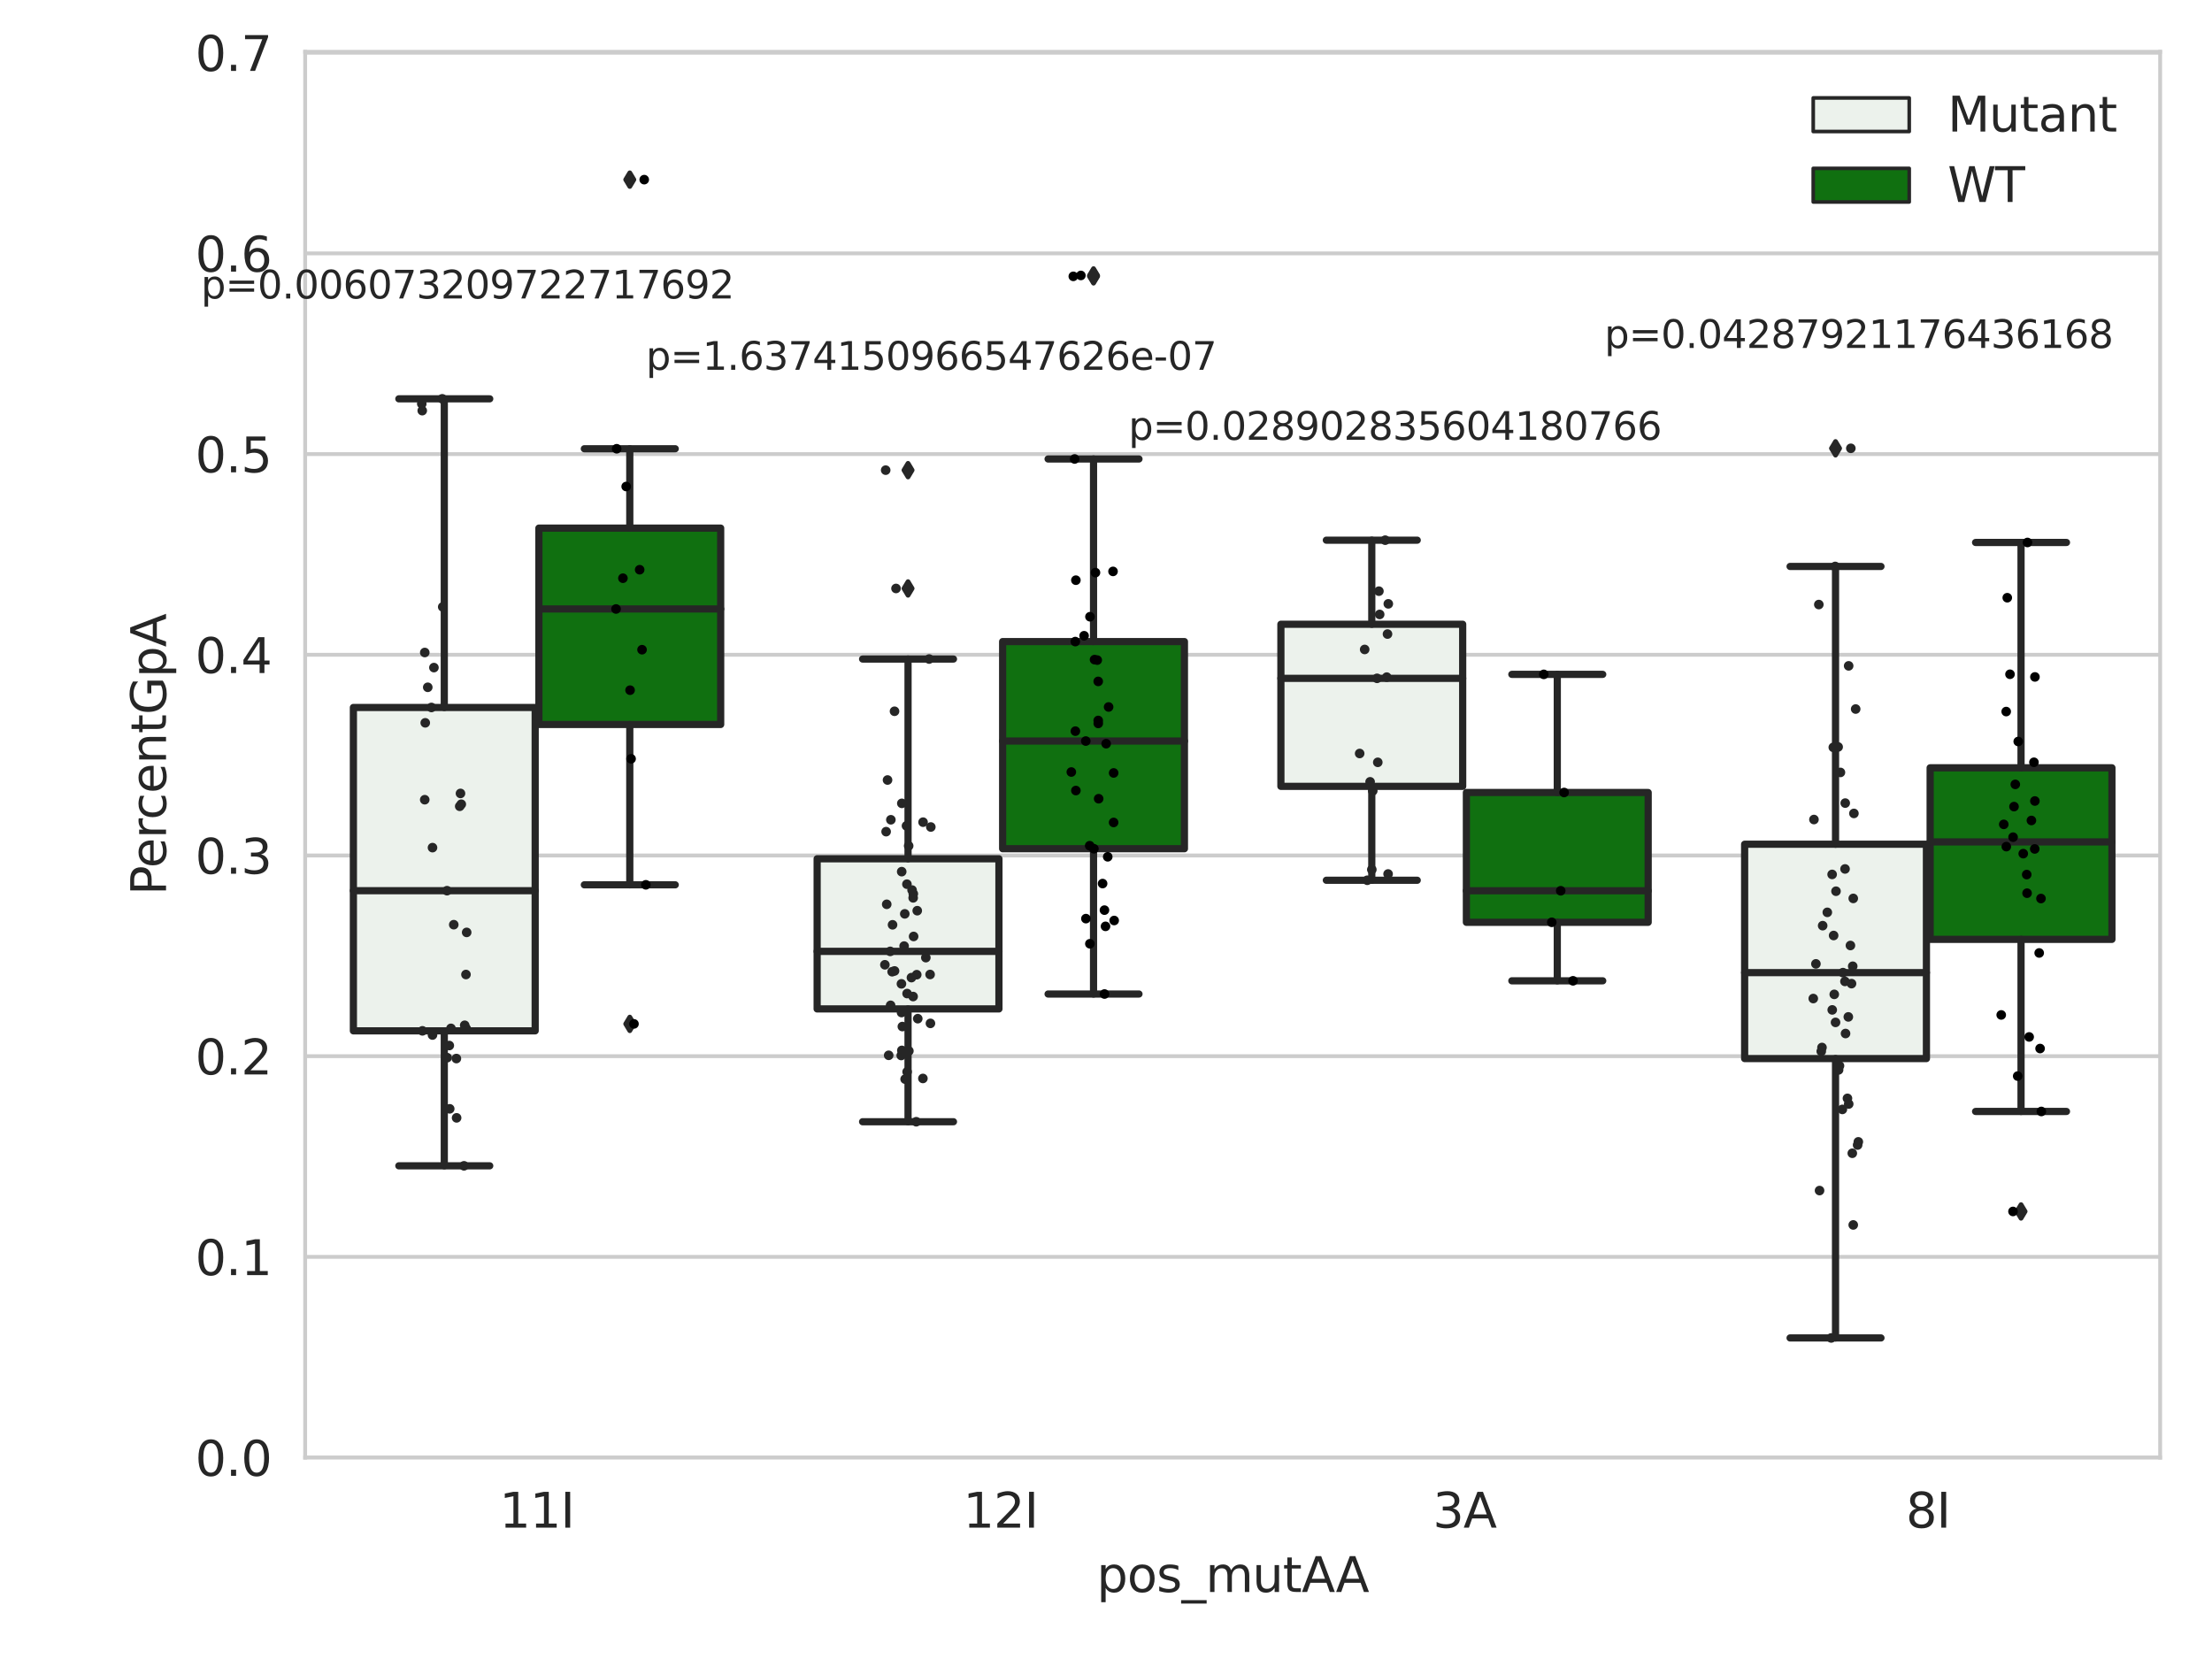 <?xml version="1.0" encoding="utf-8" standalone="no"?>
<!DOCTYPE svg PUBLIC "-//W3C//DTD SVG 1.1//EN"
  "http://www.w3.org/Graphics/SVG/1.1/DTD/svg11.dtd">
<svg xmlns:xlink="http://www.w3.org/1999/xlink" width="460.8pt" height="345.6pt" viewBox="0 0 460.8 345.6" xmlns="http://www.w3.org/2000/svg" version="1.1">
 <defs>
  <style type="text/css">*{stroke-linejoin: round; stroke-linecap: butt}</style>
 </defs>
 <g id="figure_1">
  <g id="patch_1">
   <path d="M 0 345.6 
L 460.8 345.6 
L 460.8 0 
L 0 0 
z
" style="fill: #ffffff"/>
  </g>
  <g id="axes_1">
   <g id="patch_2">
    <path d="M 63.571 303.64 
L 450 303.64 
L 450 10.8 
L 63.571 10.8 
z
" style="fill: #ffffff"/>
   </g>
   <g id="matplotlib.axis_1">
    <g id="xtick_1">
     <g id="text_1">
      <!-- 11I -->
      <g style="fill: #262626" transform="translate(104.037 318.238) scale(0.1 -0.1)">
       <defs>
        <path id="DejaVuSans-31" d="M 794 531 
L 1825 531 
L 1825 4091 
L 703 3866 
L 703 4441 
L 1819 4666 
L 2450 4666 
L 2450 531 
L 3481 531 
L 3481 0 
L 794 0 
L 794 531 
z
" transform="scale(0.016)"/>
        <path id="DejaVuSans-49" d="M 628 4666 
L 1259 4666 
L 1259 0 
L 628 0 
L 628 4666 
z
" transform="scale(0.016)"/>
       </defs>
       <use xlink:href="#DejaVuSans-31"/>
       <use xlink:href="#DejaVuSans-31" x="63.623"/>
       <use xlink:href="#DejaVuSans-49" x="127.246"/>
      </g>
     </g>
    </g>
    <g id="xtick_2">
     <g id="text_2">
      <!-- 12I -->
      <g style="fill: #262626" transform="translate(200.645 318.238) scale(0.1 -0.1)">
       <defs>
        <path id="DejaVuSans-32" d="M 1228 531 
L 3431 531 
L 3431 0 
L 469 0 
L 469 531 
Q 828 903 1448 1529 
Q 2069 2156 2228 2338 
Q 2531 2678 2651 2914 
Q 2772 3150 2772 3378 
Q 2772 3750 2511 3984 
Q 2250 4219 1831 4219 
Q 1534 4219 1204 4116 
Q 875 4013 500 3803 
L 500 4441 
Q 881 4594 1212 4672 
Q 1544 4750 1819 4750 
Q 2544 4750 2975 4387 
Q 3406 4025 3406 3419 
Q 3406 3131 3298 2873 
Q 3191 2616 2906 2266 
Q 2828 2175 2409 1742 
Q 1991 1309 1228 531 
z
" transform="scale(0.016)"/>
       </defs>
       <use xlink:href="#DejaVuSans-31"/>
       <use xlink:href="#DejaVuSans-32" x="63.623"/>
       <use xlink:href="#DejaVuSans-49" x="127.246"/>
      </g>
     </g>
    </g>
    <g id="xtick_3">
     <g id="text_3">
      <!-- 3A -->
      <g style="fill: #262626" transform="translate(298.488 318.238) scale(0.1 -0.1)">
       <defs>
        <path id="DejaVuSans-33" d="M 2597 2516 
Q 3050 2419 3304 2112 
Q 3559 1806 3559 1356 
Q 3559 666 3084 287 
Q 2609 -91 1734 -91 
Q 1441 -91 1130 -33 
Q 819 25 488 141 
L 488 750 
Q 750 597 1062 519 
Q 1375 441 1716 441 
Q 2309 441 2620 675 
Q 2931 909 2931 1356 
Q 2931 1769 2642 2001 
Q 2353 2234 1838 2234 
L 1294 2234 
L 1294 2753 
L 1863 2753 
Q 2328 2753 2575 2939 
Q 2822 3125 2822 3475 
Q 2822 3834 2567 4026 
Q 2313 4219 1838 4219 
Q 1578 4219 1281 4162 
Q 984 4106 628 3988 
L 628 4550 
Q 988 4650 1302 4700 
Q 1616 4750 1894 4750 
Q 2613 4750 3031 4423 
Q 3450 4097 3450 3541 
Q 3450 3153 3228 2886 
Q 3006 2619 2597 2516 
z
" transform="scale(0.016)"/>
        <path id="DejaVuSans-41" d="M 2188 4044 
L 1331 1722 
L 3047 1722 
L 2188 4044 
z
M 1831 4666 
L 2547 4666 
L 4325 0 
L 3669 0 
L 3244 1197 
L 1141 1197 
L 716 0 
L 50 0 
L 1831 4666 
z
" transform="scale(0.016)"/>
       </defs>
       <use xlink:href="#DejaVuSans-33"/>
       <use xlink:href="#DejaVuSans-41" x="63.623"/>
      </g>
     </g>
    </g>
    <g id="xtick_4">
     <g id="text_4">
      <!-- 8I -->
      <g style="fill: #262626" transform="translate(397.04 318.238) scale(0.1 -0.1)">
       <defs>
        <path id="DejaVuSans-38" d="M 2034 2216 
Q 1584 2216 1326 1975 
Q 1069 1734 1069 1313 
Q 1069 891 1326 650 
Q 1584 409 2034 409 
Q 2484 409 2743 651 
Q 3003 894 3003 1313 
Q 3003 1734 2745 1975 
Q 2488 2216 2034 2216 
z
M 1403 2484 
Q 997 2584 770 2862 
Q 544 3141 544 3541 
Q 544 4100 942 4425 
Q 1341 4750 2034 4750 
Q 2731 4750 3128 4425 
Q 3525 4100 3525 3541 
Q 3525 3141 3298 2862 
Q 3072 2584 2669 2484 
Q 3125 2378 3379 2068 
Q 3634 1759 3634 1313 
Q 3634 634 3220 271 
Q 2806 -91 2034 -91 
Q 1263 -91 848 271 
Q 434 634 434 1313 
Q 434 1759 690 2068 
Q 947 2378 1403 2484 
z
M 1172 3481 
Q 1172 3119 1398 2916 
Q 1625 2713 2034 2713 
Q 2441 2713 2670 2916 
Q 2900 3119 2900 3481 
Q 2900 3844 2670 4047 
Q 2441 4250 2034 4250 
Q 1625 4250 1398 4047 
Q 1172 3844 1172 3481 
z
" transform="scale(0.016)"/>
       </defs>
       <use xlink:href="#DejaVuSans-38"/>
       <use xlink:href="#DejaVuSans-49" x="63.623"/>
      </g>
     </g>
    </g>
    <g id="text_5">
     <!-- pos_mutAA -->
     <g style="fill: #262626" transform="translate(228.47 331.638) scale(0.1 -0.1)">
      <defs>
       <path id="DejaVuSans-70" d="M 1159 525 
L 1159 -1331 
L 581 -1331 
L 581 3500 
L 1159 3500 
L 1159 2969 
Q 1341 3281 1617 3432 
Q 1894 3584 2278 3584 
Q 2916 3584 3314 3078 
Q 3713 2572 3713 1747 
Q 3713 922 3314 415 
Q 2916 -91 2278 -91 
Q 1894 -91 1617 61 
Q 1341 213 1159 525 
z
M 3116 1747 
Q 3116 2381 2855 2742 
Q 2594 3103 2138 3103 
Q 1681 3103 1420 2742 
Q 1159 2381 1159 1747 
Q 1159 1113 1420 752 
Q 1681 391 2138 391 
Q 2594 391 2855 752 
Q 3116 1113 3116 1747 
z
" transform="scale(0.016)"/>
       <path id="DejaVuSans-6f" d="M 1959 3097 
Q 1497 3097 1228 2736 
Q 959 2375 959 1747 
Q 959 1119 1226 758 
Q 1494 397 1959 397 
Q 2419 397 2687 759 
Q 2956 1122 2956 1747 
Q 2956 2369 2687 2733 
Q 2419 3097 1959 3097 
z
M 1959 3584 
Q 2709 3584 3137 3096 
Q 3566 2609 3566 1747 
Q 3566 888 3137 398 
Q 2709 -91 1959 -91 
Q 1206 -91 779 398 
Q 353 888 353 1747 
Q 353 2609 779 3096 
Q 1206 3584 1959 3584 
z
" transform="scale(0.016)"/>
       <path id="DejaVuSans-73" d="M 2834 3397 
L 2834 2853 
Q 2591 2978 2328 3040 
Q 2066 3103 1784 3103 
Q 1356 3103 1142 2972 
Q 928 2841 928 2578 
Q 928 2378 1081 2264 
Q 1234 2150 1697 2047 
L 1894 2003 
Q 2506 1872 2764 1633 
Q 3022 1394 3022 966 
Q 3022 478 2636 193 
Q 2250 -91 1575 -91 
Q 1294 -91 989 -36 
Q 684 19 347 128 
L 347 722 
Q 666 556 975 473 
Q 1284 391 1588 391 
Q 1994 391 2212 530 
Q 2431 669 2431 922 
Q 2431 1156 2273 1281 
Q 2116 1406 1581 1522 
L 1381 1569 
Q 847 1681 609 1914 
Q 372 2147 372 2553 
Q 372 3047 722 3315 
Q 1072 3584 1716 3584 
Q 2034 3584 2315 3537 
Q 2597 3491 2834 3397 
z
" transform="scale(0.016)"/>
       <path id="DejaVuSans-5f" d="M 3263 -1063 
L 3263 -1509 
L -63 -1509 
L -63 -1063 
L 3263 -1063 
z
" transform="scale(0.016)"/>
       <path id="DejaVuSans-6d" d="M 3328 2828 
Q 3544 3216 3844 3400 
Q 4144 3584 4550 3584 
Q 5097 3584 5394 3201 
Q 5691 2819 5691 2113 
L 5691 0 
L 5113 0 
L 5113 2094 
Q 5113 2597 4934 2840 
Q 4756 3084 4391 3084 
Q 3944 3084 3684 2787 
Q 3425 2491 3425 1978 
L 3425 0 
L 2847 0 
L 2847 2094 
Q 2847 2600 2669 2842 
Q 2491 3084 2119 3084 
Q 1678 3084 1418 2786 
Q 1159 2488 1159 1978 
L 1159 0 
L 581 0 
L 581 3500 
L 1159 3500 
L 1159 2956 
Q 1356 3278 1631 3431 
Q 1906 3584 2284 3584 
Q 2666 3584 2933 3390 
Q 3200 3197 3328 2828 
z
" transform="scale(0.016)"/>
       <path id="DejaVuSans-75" d="M 544 1381 
L 544 3500 
L 1119 3500 
L 1119 1403 
Q 1119 906 1312 657 
Q 1506 409 1894 409 
Q 2359 409 2629 706 
Q 2900 1003 2900 1516 
L 2900 3500 
L 3475 3500 
L 3475 0 
L 2900 0 
L 2900 538 
Q 2691 219 2414 64 
Q 2138 -91 1772 -91 
Q 1169 -91 856 284 
Q 544 659 544 1381 
z
M 1991 3584 
L 1991 3584 
z
" transform="scale(0.016)"/>
       <path id="DejaVuSans-74" d="M 1172 4494 
L 1172 3500 
L 2356 3500 
L 2356 3053 
L 1172 3053 
L 1172 1153 
Q 1172 725 1289 603 
Q 1406 481 1766 481 
L 2356 481 
L 2356 0 
L 1766 0 
Q 1100 0 847 248 
Q 594 497 594 1153 
L 594 3053 
L 172 3053 
L 172 3500 
L 594 3500 
L 594 4494 
L 1172 4494 
z
" transform="scale(0.016)"/>
      </defs>
      <use xlink:href="#DejaVuSans-70"/>
      <use xlink:href="#DejaVuSans-6f" x="63.477"/>
      <use xlink:href="#DejaVuSans-73" x="124.658"/>
      <use xlink:href="#DejaVuSans-5f" x="176.758"/>
      <use xlink:href="#DejaVuSans-6d" x="226.758"/>
      <use xlink:href="#DejaVuSans-75" x="324.17"/>
      <use xlink:href="#DejaVuSans-74" x="387.549"/>
      <use xlink:href="#DejaVuSans-41" x="426.758"/>
      <use xlink:href="#DejaVuSans-41" x="497.916"/>
     </g>
    </g>
   </g>
   <g id="matplotlib.axis_2">
    <g id="ytick_1">
     <g id="line2d_1">
      <path d="M 63.571 303.64 
L 450 303.64 
" clip-path="url(#paed35a9c6f)" style="fill: none; stroke: #cccccc; stroke-width: 0.8; stroke-linecap: round"/>
     </g>
     <g id="text_6">
      <!-- 0.0 -->
      <g style="fill: #262626" transform="translate(40.668 307.439) scale(0.1 -0.1)">
       <defs>
        <path id="DejaVuSans-30" d="M 2034 4250 
Q 1547 4250 1301 3770 
Q 1056 3291 1056 2328 
Q 1056 1369 1301 889 
Q 1547 409 2034 409 
Q 2525 409 2770 889 
Q 3016 1369 3016 2328 
Q 3016 3291 2770 3770 
Q 2525 4250 2034 4250 
z
M 2034 4750 
Q 2819 4750 3233 4129 
Q 3647 3509 3647 2328 
Q 3647 1150 3233 529 
Q 2819 -91 2034 -91 
Q 1250 -91 836 529 
Q 422 1150 422 2328 
Q 422 3509 836 4129 
Q 1250 4750 2034 4750 
z
" transform="scale(0.016)"/>
        <path id="DejaVuSans-2e" d="M 684 794 
L 1344 794 
L 1344 0 
L 684 0 
L 684 794 
z
" transform="scale(0.016)"/>
       </defs>
       <use xlink:href="#DejaVuSans-30"/>
       <use xlink:href="#DejaVuSans-2e" x="63.623"/>
       <use xlink:href="#DejaVuSans-30" x="95.41"/>
      </g>
     </g>
    </g>
    <g id="ytick_2">
     <g id="line2d_2">
      <path d="M 63.571 261.831 
L 450 261.831 
" clip-path="url(#paed35a9c6f)" style="fill: none; stroke: #cccccc; stroke-width: 0.8; stroke-linecap: round"/>
     </g>
     <g id="text_7">
      <!-- 0.1 -->
      <g style="fill: #262626" transform="translate(40.668 265.63) scale(0.1 -0.1)">
       <use xlink:href="#DejaVuSans-30"/>
       <use xlink:href="#DejaVuSans-2e" x="63.623"/>
       <use xlink:href="#DejaVuSans-31" x="95.41"/>
      </g>
     </g>
    </g>
    <g id="ytick_3">
     <g id="line2d_3">
      <path d="M 63.571 220.021 
L 450 220.021 
" clip-path="url(#paed35a9c6f)" style="fill: none; stroke: #cccccc; stroke-width: 0.8; stroke-linecap: round"/>
     </g>
     <g id="text_8">
      <!-- 0.2 -->
      <g style="fill: #262626" transform="translate(40.668 223.821) scale(0.1 -0.1)">
       <use xlink:href="#DejaVuSans-30"/>
       <use xlink:href="#DejaVuSans-2e" x="63.623"/>
       <use xlink:href="#DejaVuSans-32" x="95.41"/>
      </g>
     </g>
    </g>
    <g id="ytick_4">
     <g id="line2d_4">
      <path d="M 63.571 178.212 
L 450 178.212 
" clip-path="url(#paed35a9c6f)" style="fill: none; stroke: #cccccc; stroke-width: 0.8; stroke-linecap: round"/>
     </g>
     <g id="text_9">
      <!-- 0.3 -->
      <g style="fill: #262626" transform="translate(40.668 182.011) scale(0.1 -0.1)">
       <use xlink:href="#DejaVuSans-30"/>
       <use xlink:href="#DejaVuSans-2e" x="63.623"/>
       <use xlink:href="#DejaVuSans-33" x="95.41"/>
      </g>
     </g>
    </g>
    <g id="ytick_5">
     <g id="line2d_5">
      <path d="M 63.571 136.403 
L 450 136.403 
" clip-path="url(#paed35a9c6f)" style="fill: none; stroke: #cccccc; stroke-width: 0.8; stroke-linecap: round"/>
     </g>
     <g id="text_10">
      <!-- 0.4 -->
      <g style="fill: #262626" transform="translate(40.668 140.202) scale(0.1 -0.1)">
       <defs>
        <path id="DejaVuSans-34" d="M 2419 4116 
L 825 1625 
L 2419 1625 
L 2419 4116 
z
M 2253 4666 
L 3047 4666 
L 3047 1625 
L 3713 1625 
L 3713 1100 
L 3047 1100 
L 3047 0 
L 2419 0 
L 2419 1100 
L 313 1100 
L 313 1709 
L 2253 4666 
z
" transform="scale(0.016)"/>
       </defs>
       <use xlink:href="#DejaVuSans-30"/>
       <use xlink:href="#DejaVuSans-2e" x="63.623"/>
       <use xlink:href="#DejaVuSans-34" x="95.41"/>
      </g>
     </g>
    </g>
    <g id="ytick_6">
     <g id="line2d_6">
      <path d="M 63.571 94.594 
L 450 94.594 
" clip-path="url(#paed35a9c6f)" style="fill: none; stroke: #cccccc; stroke-width: 0.8; stroke-linecap: round"/>
     </g>
     <g id="text_11">
      <!-- 0.5 -->
      <g style="fill: #262626" transform="translate(40.668 98.393) scale(0.1 -0.1)">
       <defs>
        <path id="DejaVuSans-35" d="M 691 4666 
L 3169 4666 
L 3169 4134 
L 1269 4134 
L 1269 2991 
Q 1406 3038 1543 3061 
Q 1681 3084 1819 3084 
Q 2600 3084 3056 2656 
Q 3513 2228 3513 1497 
Q 3513 744 3044 326 
Q 2575 -91 1722 -91 
Q 1428 -91 1123 -41 
Q 819 9 494 109 
L 494 744 
Q 775 591 1075 516 
Q 1375 441 1709 441 
Q 2250 441 2565 725 
Q 2881 1009 2881 1497 
Q 2881 1984 2565 2268 
Q 2250 2553 1709 2553 
Q 1456 2553 1204 2497 
Q 953 2441 691 2322 
L 691 4666 
z
" transform="scale(0.016)"/>
       </defs>
       <use xlink:href="#DejaVuSans-30"/>
       <use xlink:href="#DejaVuSans-2e" x="63.623"/>
       <use xlink:href="#DejaVuSans-35" x="95.41"/>
      </g>
     </g>
    </g>
    <g id="ytick_7">
     <g id="line2d_7">
      <path d="M 63.571 52.784 
L 450 52.784 
" clip-path="url(#paed35a9c6f)" style="fill: none; stroke: #cccccc; stroke-width: 0.8; stroke-linecap: round"/>
     </g>
     <g id="text_12">
      <!-- 0.6 -->
      <g style="fill: #262626" transform="translate(40.668 56.584) scale(0.1 -0.1)">
       <defs>
        <path id="DejaVuSans-36" d="M 2113 2584 
Q 1688 2584 1439 2293 
Q 1191 2003 1191 1497 
Q 1191 994 1439 701 
Q 1688 409 2113 409 
Q 2538 409 2786 701 
Q 3034 994 3034 1497 
Q 3034 2003 2786 2293 
Q 2538 2584 2113 2584 
z
M 3366 4563 
L 3366 3988 
Q 3128 4100 2886 4159 
Q 2644 4219 2406 4219 
Q 1781 4219 1451 3797 
Q 1122 3375 1075 2522 
Q 1259 2794 1537 2939 
Q 1816 3084 2150 3084 
Q 2853 3084 3261 2657 
Q 3669 2231 3669 1497 
Q 3669 778 3244 343 
Q 2819 -91 2113 -91 
Q 1303 -91 875 529 
Q 447 1150 447 2328 
Q 447 3434 972 4092 
Q 1497 4750 2381 4750 
Q 2619 4750 2861 4703 
Q 3103 4656 3366 4563 
z
" transform="scale(0.016)"/>
       </defs>
       <use xlink:href="#DejaVuSans-30"/>
       <use xlink:href="#DejaVuSans-2e" x="63.623"/>
       <use xlink:href="#DejaVuSans-36" x="95.41"/>
      </g>
     </g>
    </g>
    <g id="ytick_8">
     <g id="line2d_8">
      <path d="M 63.571 10.975 
L 450 10.975 
" clip-path="url(#paed35a9c6f)" style="fill: none; stroke: #cccccc; stroke-width: 0.8; stroke-linecap: round"/>
     </g>
     <g id="text_13">
      <!-- 0.7 -->
      <g style="fill: #262626" transform="translate(40.668 14.774) scale(0.1 -0.1)">
       <defs>
        <path id="DejaVuSans-37" d="M 525 4666 
L 3525 4666 
L 3525 4397 
L 1831 0 
L 1172 0 
L 2766 4134 
L 525 4134 
L 525 4666 
z
" transform="scale(0.016)"/>
       </defs>
       <use xlink:href="#DejaVuSans-30"/>
       <use xlink:href="#DejaVuSans-2e" x="63.623"/>
       <use xlink:href="#DejaVuSans-37" x="95.41"/>
      </g>
     </g>
    </g>
    <g id="text_14">
     <!-- PercentGpA -->
     <g style="fill: #262626" transform="translate(34.588 186.497) rotate(-90) scale(0.1 -0.1)">
      <defs>
       <path id="DejaVuSans-50" d="M 1259 4147 
L 1259 2394 
L 2053 2394 
Q 2494 2394 2734 2622 
Q 2975 2850 2975 3272 
Q 2975 3691 2734 3919 
Q 2494 4147 2053 4147 
L 1259 4147 
z
M 628 4666 
L 2053 4666 
Q 2838 4666 3239 4311 
Q 3641 3956 3641 3272 
Q 3641 2581 3239 2228 
Q 2838 1875 2053 1875 
L 1259 1875 
L 1259 0 
L 628 0 
L 628 4666 
z
" transform="scale(0.016)"/>
       <path id="DejaVuSans-65" d="M 3597 1894 
L 3597 1613 
L 953 1613 
Q 991 1019 1311 708 
Q 1631 397 2203 397 
Q 2534 397 2845 478 
Q 3156 559 3463 722 
L 3463 178 
Q 3153 47 2828 -22 
Q 2503 -91 2169 -91 
Q 1331 -91 842 396 
Q 353 884 353 1716 
Q 353 2575 817 3079 
Q 1281 3584 2069 3584 
Q 2775 3584 3186 3129 
Q 3597 2675 3597 1894 
z
M 3022 2063 
Q 3016 2534 2758 2815 
Q 2500 3097 2075 3097 
Q 1594 3097 1305 2825 
Q 1016 2553 972 2059 
L 3022 2063 
z
" transform="scale(0.016)"/>
       <path id="DejaVuSans-72" d="M 2631 2963 
Q 2534 3019 2420 3045 
Q 2306 3072 2169 3072 
Q 1681 3072 1420 2755 
Q 1159 2438 1159 1844 
L 1159 0 
L 581 0 
L 581 3500 
L 1159 3500 
L 1159 2956 
Q 1341 3275 1631 3429 
Q 1922 3584 2338 3584 
Q 2397 3584 2469 3576 
Q 2541 3569 2628 3553 
L 2631 2963 
z
" transform="scale(0.016)"/>
       <path id="DejaVuSans-63" d="M 3122 3366 
L 3122 2828 
Q 2878 2963 2633 3030 
Q 2388 3097 2138 3097 
Q 1578 3097 1268 2742 
Q 959 2388 959 1747 
Q 959 1106 1268 751 
Q 1578 397 2138 397 
Q 2388 397 2633 464 
Q 2878 531 3122 666 
L 3122 134 
Q 2881 22 2623 -34 
Q 2366 -91 2075 -91 
Q 1284 -91 818 406 
Q 353 903 353 1747 
Q 353 2603 823 3093 
Q 1294 3584 2113 3584 
Q 2378 3584 2631 3529 
Q 2884 3475 3122 3366 
z
" transform="scale(0.016)"/>
       <path id="DejaVuSans-6e" d="M 3513 2113 
L 3513 0 
L 2938 0 
L 2938 2094 
Q 2938 2591 2744 2837 
Q 2550 3084 2163 3084 
Q 1697 3084 1428 2787 
Q 1159 2491 1159 1978 
L 1159 0 
L 581 0 
L 581 3500 
L 1159 3500 
L 1159 2956 
Q 1366 3272 1645 3428 
Q 1925 3584 2291 3584 
Q 2894 3584 3203 3211 
Q 3513 2838 3513 2113 
z
" transform="scale(0.016)"/>
       <path id="DejaVuSans-47" d="M 3809 666 
L 3809 1919 
L 2778 1919 
L 2778 2438 
L 4434 2438 
L 4434 434 
Q 4069 175 3628 42 
Q 3188 -91 2688 -91 
Q 1594 -91 976 548 
Q 359 1188 359 2328 
Q 359 3472 976 4111 
Q 1594 4750 2688 4750 
Q 3144 4750 3555 4637 
Q 3966 4525 4313 4306 
L 4313 3634 
Q 3963 3931 3569 4081 
Q 3175 4231 2741 4231 
Q 1884 4231 1454 3753 
Q 1025 3275 1025 2328 
Q 1025 1384 1454 906 
Q 1884 428 2741 428 
Q 3075 428 3337 486 
Q 3600 544 3809 666 
z
" transform="scale(0.016)"/>
      </defs>
      <use xlink:href="#DejaVuSans-50"/>
      <use xlink:href="#DejaVuSans-65" x="56.678"/>
      <use xlink:href="#DejaVuSans-72" x="118.201"/>
      <use xlink:href="#DejaVuSans-63" x="157.064"/>
      <use xlink:href="#DejaVuSans-65" x="212.045"/>
      <use xlink:href="#DejaVuSans-6e" x="273.568"/>
      <use xlink:href="#DejaVuSans-74" x="336.947"/>
      <use xlink:href="#DejaVuSans-47" x="376.156"/>
      <use xlink:href="#DejaVuSans-70" x="453.646"/>
      <use xlink:href="#DejaVuSans-41" x="517.123"/>
     </g>
    </g>
   </g>
   <g id="patch_3">
    <path d="M 73.618 214.744 
L 111.488 214.744 
L 111.488 147.378 
L 73.618 147.378 
L 73.618 214.744 
z
" clip-path="url(#paed35a9c6f)" style="fill: #ecf2ec; stroke: #262626; stroke-width: 1.5; stroke-linejoin: miter"/>
   </g>
   <g id="patch_4">
    <path d="M 112.261 150.926 
L 150.131 150.926 
L 150.131 110.017 
L 112.261 110.017 
L 112.261 150.926 
z
" clip-path="url(#paed35a9c6f)" style="fill: #107010; stroke: #262626; stroke-width: 1.5; stroke-linejoin: miter"/>
   </g>
   <g id="patch_5">
    <path d="M 170.226 210.179 
L 208.096 210.179 
L 208.096 178.896 
L 170.226 178.896 
L 170.226 210.179 
z
" clip-path="url(#paed35a9c6f)" style="fill: #ecf2ec; stroke: #262626; stroke-width: 1.5; stroke-linejoin: miter"/>
   </g>
   <g id="patch_6">
    <path d="M 208.868 176.804 
L 246.738 176.804 
L 246.738 133.652 
L 208.868 133.652 
L 208.868 176.804 
z
" clip-path="url(#paed35a9c6f)" style="fill: #107010; stroke: #262626; stroke-width: 1.5; stroke-linejoin: miter"/>
   </g>
   <g id="patch_7">
    <path d="M 266.833 163.811 
L 304.703 163.811 
L 304.703 130.04 
L 266.833 130.04 
L 266.833 163.811 
z
" clip-path="url(#paed35a9c6f)" style="fill: #ecf2ec; stroke: #262626; stroke-width: 1.5; stroke-linejoin: miter"/>
   </g>
   <g id="patch_8">
    <path d="M 305.476 192.133 
L 343.346 192.133 
L 343.346 165.093 
L 305.476 165.093 
L 305.476 192.133 
z
" clip-path="url(#paed35a9c6f)" style="fill: #107010; stroke: #262626; stroke-width: 1.5; stroke-linejoin: miter"/>
   </g>
   <g id="patch_9">
    <path d="M 363.44 220.519 
L 401.31 220.519 
L 401.31 175.87 
L 363.44 175.87 
L 363.44 220.519 
z
" clip-path="url(#paed35a9c6f)" style="fill: #ecf2ec; stroke: #262626; stroke-width: 1.5; stroke-linejoin: miter"/>
   </g>
   <g id="patch_10">
    <path d="M 402.083 195.685 
L 439.953 195.685 
L 439.953 159.947 
L 402.083 159.947 
L 402.083 195.685 
z
" clip-path="url(#paed35a9c6f)" style="fill: #107010; stroke: #262626; stroke-width: 1.5; stroke-linejoin: miter"/>
   </g>
   <g id="patch_11">
    <path d="M 111.875 303.64 
L 111.875 303.64 
L 111.875 303.64 
L 111.875 303.64 
z
" clip-path="url(#paed35a9c6f)" style="fill: #ecf2ec; stroke: #262626; stroke-width: 0.75; stroke-linejoin: miter"/>
   </g>
   <g id="patch_12">
    <path d="M 111.875 303.64 
L 111.875 303.64 
L 111.875 303.64 
L 111.875 303.64 
z
" clip-path="url(#paed35a9c6f)" style="fill: #107010; stroke: #262626; stroke-width: 0.75; stroke-linejoin: miter"/>
   </g>
   <g id="PathCollection_1"/>
   <g id="PathCollection_2"/>
   <g id="line2d_9">
    <path d="M 92.553 214.744 
L 92.553 242.862 
" clip-path="url(#paed35a9c6f)" style="fill: none; stroke: #262626; stroke-width: 1.5; stroke-linecap: round"/>
   </g>
   <g id="line2d_10">
    <path d="M 92.553 147.378 
L 92.553 83.083 
" clip-path="url(#paed35a9c6f)" style="fill: none; stroke: #262626; stroke-width: 1.5; stroke-linecap: round"/>
   </g>
   <g id="line2d_11">
    <path d="M 83.086 242.862 
L 102.021 242.862 
" clip-path="url(#paed35a9c6f)" style="fill: none; stroke: #262626; stroke-width: 1.5; stroke-linecap: round"/>
   </g>
   <g id="line2d_12">
    <path d="M 83.086 83.083 
L 102.021 83.083 
" clip-path="url(#paed35a9c6f)" style="fill: none; stroke: #262626; stroke-width: 1.5; stroke-linecap: round"/>
   </g>
   <g id="line2d_13"/>
   <g id="line2d_14">
    <path d="M 131.196 150.926 
L 131.196 184.323 
" clip-path="url(#paed35a9c6f)" style="fill: none; stroke: #262626; stroke-width: 1.5; stroke-linecap: round"/>
   </g>
   <g id="line2d_15">
    <path d="M 131.196 110.017 
L 131.196 93.483 
" clip-path="url(#paed35a9c6f)" style="fill: none; stroke: #262626; stroke-width: 1.5; stroke-linecap: round"/>
   </g>
   <g id="line2d_16">
    <path d="M 121.729 184.323 
L 140.664 184.323 
" clip-path="url(#paed35a9c6f)" style="fill: none; stroke: #262626; stroke-width: 1.5; stroke-linecap: round"/>
   </g>
   <g id="line2d_17">
    <path d="M 121.729 93.483 
L 140.664 93.483 
" clip-path="url(#paed35a9c6f)" style="fill: none; stroke: #262626; stroke-width: 1.5; stroke-linecap: round"/>
   </g>
   <g id="line2d_18">
    <defs>
     <path id="m223bf21229" d="M -0 1.414 
L 0.849 0 
L 0 -1.414 
L -0.849 -0 
z
" style="stroke: #262626; stroke-linejoin: miter"/>
    </defs>
    <g clip-path="url(#paed35a9c6f)">
     <use xlink:href="#m223bf21229" x="131.196" y="213.296" style="fill: #262626; stroke: #262626; stroke-linejoin: miter"/>
     <use xlink:href="#m223bf21229" x="131.196" y="37.422" style="fill: #262626; stroke: #262626; stroke-linejoin: miter"/>
    </g>
   </g>
   <g id="line2d_19">
    <path d="M 189.161 210.179 
L 189.161 233.678 
" clip-path="url(#paed35a9c6f)" style="fill: none; stroke: #262626; stroke-width: 1.5; stroke-linecap: round"/>
   </g>
   <g id="line2d_20">
    <path d="M 189.161 178.896 
L 189.161 137.288 
" clip-path="url(#paed35a9c6f)" style="fill: none; stroke: #262626; stroke-width: 1.5; stroke-linecap: round"/>
   </g>
   <g id="line2d_21">
    <path d="M 179.693 233.678 
L 198.628 233.678 
" clip-path="url(#paed35a9c6f)" style="fill: none; stroke: #262626; stroke-width: 1.5; stroke-linecap: round"/>
   </g>
   <g id="line2d_22">
    <path d="M 179.693 137.288 
L 198.628 137.288 
" clip-path="url(#paed35a9c6f)" style="fill: none; stroke: #262626; stroke-width: 1.5; stroke-linecap: round"/>
   </g>
   <g id="line2d_23">
    <g clip-path="url(#paed35a9c6f)">
     <use xlink:href="#m223bf21229" x="189.161" y="97.941" style="fill: #262626; stroke: #262626; stroke-linejoin: miter"/>
     <use xlink:href="#m223bf21229" x="189.161" y="122.587" style="fill: #262626; stroke: #262626; stroke-linejoin: miter"/>
    </g>
   </g>
   <g id="line2d_24">
    <path d="M 227.803 176.804 
L 227.803 207.072 
" clip-path="url(#paed35a9c6f)" style="fill: none; stroke: #262626; stroke-width: 1.5; stroke-linecap: round"/>
   </g>
   <g id="line2d_25">
    <path d="M 227.803 133.652 
L 227.803 95.613 
" clip-path="url(#paed35a9c6f)" style="fill: none; stroke: #262626; stroke-width: 1.5; stroke-linecap: round"/>
   </g>
   <g id="line2d_26">
    <path d="M 218.336 207.072 
L 237.271 207.072 
" clip-path="url(#paed35a9c6f)" style="fill: none; stroke: #262626; stroke-width: 1.5; stroke-linecap: round"/>
   </g>
   <g id="line2d_27">
    <path d="M 218.336 95.613 
L 237.271 95.613 
" clip-path="url(#paed35a9c6f)" style="fill: none; stroke: #262626; stroke-width: 1.5; stroke-linecap: round"/>
   </g>
   <g id="line2d_28">
    <g clip-path="url(#paed35a9c6f)">
     <use xlink:href="#m223bf21229" x="227.803" y="57.569" style="fill: #262626; stroke: #262626; stroke-linejoin: miter"/>
     <use xlink:href="#m223bf21229" x="227.803" y="57.379" style="fill: #262626; stroke: #262626; stroke-linejoin: miter"/>
    </g>
   </g>
   <g id="line2d_29">
    <path d="M 285.768 163.811 
L 285.768 183.375 
" clip-path="url(#paed35a9c6f)" style="fill: none; stroke: #262626; stroke-width: 1.5; stroke-linecap: round"/>
   </g>
   <g id="line2d_30">
    <path d="M 285.768 130.04 
L 285.768 112.529 
" clip-path="url(#paed35a9c6f)" style="fill: none; stroke: #262626; stroke-width: 1.5; stroke-linecap: round"/>
   </g>
   <g id="line2d_31">
    <path d="M 276.3 183.375 
L 295.235 183.375 
" clip-path="url(#paed35a9c6f)" style="fill: none; stroke: #262626; stroke-width: 1.5; stroke-linecap: round"/>
   </g>
   <g id="line2d_32">
    <path d="M 276.3 112.529 
L 295.235 112.529 
" clip-path="url(#paed35a9c6f)" style="fill: none; stroke: #262626; stroke-width: 1.5; stroke-linecap: round"/>
   </g>
   <g id="line2d_33"/>
   <g id="line2d_34">
    <path d="M 324.411 192.133 
L 324.411 204.321 
" clip-path="url(#paed35a9c6f)" style="fill: none; stroke: #262626; stroke-width: 1.5; stroke-linecap: round"/>
   </g>
   <g id="line2d_35">
    <path d="M 324.411 165.093 
L 324.411 140.483 
" clip-path="url(#paed35a9c6f)" style="fill: none; stroke: #262626; stroke-width: 1.5; stroke-linecap: round"/>
   </g>
   <g id="line2d_36">
    <path d="M 314.943 204.321 
L 333.878 204.321 
" clip-path="url(#paed35a9c6f)" style="fill: none; stroke: #262626; stroke-width: 1.5; stroke-linecap: round"/>
   </g>
   <g id="line2d_37">
    <path d="M 314.943 140.483 
L 333.878 140.483 
" clip-path="url(#paed35a9c6f)" style="fill: none; stroke: #262626; stroke-width: 1.5; stroke-linecap: round"/>
   </g>
   <g id="line2d_38"/>
   <g id="line2d_39">
    <path d="M 382.375 220.519 
L 382.375 278.718 
" clip-path="url(#paed35a9c6f)" style="fill: none; stroke: #262626; stroke-width: 1.5; stroke-linecap: round"/>
   </g>
   <g id="line2d_40">
    <path d="M 382.375 175.87 
L 382.375 118.001 
" clip-path="url(#paed35a9c6f)" style="fill: none; stroke: #262626; stroke-width: 1.5; stroke-linecap: round"/>
   </g>
   <g id="line2d_41">
    <path d="M 372.907 278.718 
L 391.842 278.718 
" clip-path="url(#paed35a9c6f)" style="fill: none; stroke: #262626; stroke-width: 1.5; stroke-linecap: round"/>
   </g>
   <g id="line2d_42">
    <path d="M 372.907 118.001 
L 391.842 118.001 
" clip-path="url(#paed35a9c6f)" style="fill: none; stroke: #262626; stroke-width: 1.5; stroke-linecap: round"/>
   </g>
   <g id="line2d_43">
    <g clip-path="url(#paed35a9c6f)">
     <use xlink:href="#m223bf21229" x="382.375" y="93.393" style="fill: #262626; stroke: #262626; stroke-linejoin: miter"/>
    </g>
   </g>
   <g id="line2d_44">
    <path d="M 421.018 195.685 
L 421.018 231.537 
" clip-path="url(#paed35a9c6f)" style="fill: none; stroke: #262626; stroke-width: 1.5; stroke-linecap: round"/>
   </g>
   <g id="line2d_45">
    <path d="M 421.018 159.947 
L 421.018 113.007 
" clip-path="url(#paed35a9c6f)" style="fill: none; stroke: #262626; stroke-width: 1.5; stroke-linecap: round"/>
   </g>
   <g id="line2d_46">
    <path d="M 411.55 231.537 
L 430.485 231.537 
" clip-path="url(#paed35a9c6f)" style="fill: none; stroke: #262626; stroke-width: 1.5; stroke-linecap: round"/>
   </g>
   <g id="line2d_47">
    <path d="M 411.55 113.007 
L 430.485 113.007 
" clip-path="url(#paed35a9c6f)" style="fill: none; stroke: #262626; stroke-width: 1.5; stroke-linecap: round"/>
   </g>
   <g id="line2d_48">
    <g clip-path="url(#paed35a9c6f)">
     <use xlink:href="#m223bf21229" x="421.018" y="252.367" style="fill: #262626; stroke: #262626; stroke-linejoin: miter"/>
    </g>
   </g>
   <g id="line2d_49">
    <path d="M 73.618 185.547 
L 111.488 185.547 
" clip-path="url(#paed35a9c6f)" style="fill: none; stroke: #262626; stroke-width: 1.5; stroke-linecap: round"/>
   </g>
   <g id="line2d_50">
    <path d="M 112.261 126.863 
L 150.131 126.863 
" clip-path="url(#paed35a9c6f)" style="fill: none; stroke: #262626; stroke-width: 1.5; stroke-linecap: round"/>
   </g>
   <g id="line2d_51">
    <path d="M 170.226 198.187 
L 208.096 198.187 
" clip-path="url(#paed35a9c6f)" style="fill: none; stroke: #262626; stroke-width: 1.5; stroke-linecap: round"/>
   </g>
   <g id="line2d_52">
    <path d="M 208.868 154.375 
L 246.738 154.375 
" clip-path="url(#paed35a9c6f)" style="fill: none; stroke: #262626; stroke-width: 1.5; stroke-linecap: round"/>
   </g>
   <g id="line2d_53">
    <path d="M 266.833 141.308 
L 304.703 141.308 
" clip-path="url(#paed35a9c6f)" style="fill: none; stroke: #262626; stroke-width: 1.5; stroke-linecap: round"/>
   </g>
   <g id="line2d_54">
    <path d="M 305.476 185.564 
L 343.346 185.564 
" clip-path="url(#paed35a9c6f)" style="fill: none; stroke: #262626; stroke-width: 1.5; stroke-linecap: round"/>
   </g>
   <g id="line2d_55">
    <path d="M 363.44 202.615 
L 401.31 202.615 
" clip-path="url(#paed35a9c6f)" style="fill: none; stroke: #262626; stroke-width: 1.5; stroke-linecap: round"/>
   </g>
   <g id="line2d_56">
    <path d="M 402.083 175.383 
L 439.953 175.383 
" clip-path="url(#paed35a9c6f)" style="fill: none; stroke: #262626; stroke-width: 1.5; stroke-linecap: round"/>
   </g>
   <g id="patch_13">
    <path d="M 63.571 303.64 
L 63.571 10.8 
" style="fill: none; stroke: #cccccc; stroke-width: 0.8; stroke-linejoin: miter; stroke-linecap: square"/>
   </g>
   <g id="patch_14">
    <path d="M 450 303.64 
L 450 10.8 
" style="fill: none; stroke: #cccccc; stroke-width: 0.8; stroke-linejoin: miter; stroke-linecap: square"/>
   </g>
   <g id="patch_15">
    <path d="M 63.571 303.64 
L 450 303.64 
" style="fill: none; stroke: #cccccc; stroke-width: 0.8; stroke-linejoin: miter; stroke-linecap: square"/>
   </g>
   <g id="patch_16">
    <path d="M 63.571 10.8 
L 450 10.8 
" style="fill: none; stroke: #cccccc; stroke-width: 0.8; stroke-linejoin: miter; stroke-linecap: square"/>
   </g>
   <g id="PathCollection_3">
    <defs>
     <path id="C0_0_3828b39e0c" d="M 0 1 
C 0.265 1 0.52 0.895 0.707 0.707 
C 0.895 0.52 1 0.265 1 -0 
C 1 -0.265 0.895 -0.52 0.707 -0.707 
C 0.52 -0.895 0.265 -1 0 -1 
C -0.265 -1 -0.52 -0.895 -0.707 -0.707 
C -0.895 -0.52 -1 -0.265 -1 0 
C -1 0.265 -0.895 0.52 -0.707 0.707 
C -0.52 0.895 -0.265 1 0 1 
z
"/>
    </defs>
    <g clip-path="url(#paed35a9c6f)">
     <use xlink:href="#C0_0_3828b39e0c" x="88.488" y="135.927" style="fill: #262626"/>
    </g>
    <g clip-path="url(#paed35a9c6f)">
     <use xlink:href="#C0_0_3828b39e0c" x="93.596" y="217.803" style="fill: #262626"/>
    </g>
    <g clip-path="url(#paed35a9c6f)">
     <use xlink:href="#C0_0_3828b39e0c" x="95.928" y="165.287" style="fill: #262626"/>
    </g>
    <g clip-path="url(#paed35a9c6f)">
     <use xlink:href="#C0_0_3828b39e0c" x="90.395" y="139.071" style="fill: #262626"/>
    </g>
    <g clip-path="url(#paed35a9c6f)">
     <use xlink:href="#C0_0_3828b39e0c" x="89.11" y="143.175" style="fill: #262626"/>
    </g>
    <g clip-path="url(#paed35a9c6f)">
     <use xlink:href="#C0_0_3828b39e0c" x="89.875" y="147.378" style="fill: #262626"/>
    </g>
    <g clip-path="url(#paed35a9c6f)">
     <use xlink:href="#C0_0_3828b39e0c" x="88.481" y="166.594" style="fill: #262626"/>
    </g>
    <g clip-path="url(#paed35a9c6f)">
     <use xlink:href="#C0_0_3828b39e0c" x="93.943" y="214.227" style="fill: #262626"/>
    </g>
    <g clip-path="url(#paed35a9c6f)">
     <use xlink:href="#C0_0_3828b39e0c" x="93.684" y="230.987" style="fill: #262626"/>
    </g>
    <g clip-path="url(#paed35a9c6f)">
     <use xlink:href="#C0_0_3828b39e0c" x="95.769" y="167.964" style="fill: #262626"/>
    </g>
    <g clip-path="url(#paed35a9c6f)">
     <use xlink:href="#C0_0_3828b39e0c" x="87.862" y="84.118" style="fill: #262626"/>
    </g>
    <g clip-path="url(#paed35a9c6f)">
     <use xlink:href="#C0_0_3828b39e0c" x="87.962" y="85.545" style="fill: #262626"/>
    </g>
    <g clip-path="url(#paed35a9c6f)">
     <use xlink:href="#C0_0_3828b39e0c" x="88.588" y="150.577" style="fill: #262626"/>
    </g>
    <g clip-path="url(#paed35a9c6f)">
     <use xlink:href="#C0_0_3828b39e0c" x="96.094" y="167.537" style="fill: #262626"/>
    </g>
    <g clip-path="url(#paed35a9c6f)">
     <use xlink:href="#C0_0_3828b39e0c" x="96.808" y="213.584" style="fill: #262626"/>
    </g>
    <g clip-path="url(#paed35a9c6f)">
     <use xlink:href="#C0_0_3828b39e0c" x="97.127" y="214.277" style="fill: #262626"/>
    </g>
    <g clip-path="url(#paed35a9c6f)">
     <use xlink:href="#C0_0_3828b39e0c" x="88.001" y="214.744" style="fill: #262626"/>
    </g>
    <g clip-path="url(#paed35a9c6f)">
     <use xlink:href="#C0_0_3828b39e0c" x="93.122" y="185.547" style="fill: #262626"/>
    </g>
    <g clip-path="url(#paed35a9c6f)">
     <use xlink:href="#C0_0_3828b39e0c" x="97.215" y="194.236" style="fill: #262626"/>
    </g>
    <g clip-path="url(#paed35a9c6f)">
     <use xlink:href="#C0_0_3828b39e0c" x="97.07" y="203.008" style="fill: #262626"/>
    </g>
    <g clip-path="url(#paed35a9c6f)">
     <use xlink:href="#C0_0_3828b39e0c" x="95.119" y="232.869" style="fill: #262626"/>
    </g>
    <g clip-path="url(#paed35a9c6f)">
     <use xlink:href="#C0_0_3828b39e0c" x="95.073" y="220.516" style="fill: #262626"/>
    </g>
    <g clip-path="url(#paed35a9c6f)">
     <use xlink:href="#C0_0_3828b39e0c" x="96.661" y="242.862" style="fill: #262626"/>
    </g>
    <g clip-path="url(#paed35a9c6f)">
     <use xlink:href="#C0_0_3828b39e0c" x="92.128" y="83.083" style="fill: #262626"/>
    </g>
    <g clip-path="url(#paed35a9c6f)">
     <use xlink:href="#C0_0_3828b39e0c" x="90.099" y="176.576" style="fill: #262626"/>
    </g>
    <g clip-path="url(#paed35a9c6f)">
     <use xlink:href="#C0_0_3828b39e0c" x="94.527" y="192.629" style="fill: #262626"/>
    </g>
    <g clip-path="url(#paed35a9c6f)">
     <use xlink:href="#C0_0_3828b39e0c" x="92.229" y="126.431" style="fill: #262626"/>
    </g>
    <g clip-path="url(#paed35a9c6f)">
     <use xlink:href="#C0_0_3828b39e0c" x="93.157" y="220.328" style="fill: #262626"/>
    </g>
    <g clip-path="url(#paed35a9c6f)">
     <use xlink:href="#C0_0_3828b39e0c" x="90.098" y="215.615" style="fill: #262626"/>
    </g>
   </g>
   <g id="PathCollection_4">
    <defs>
     <path id="C1_0_34461abbde" d="M 0 1 
C 0.265 1 0.52 0.895 0.707 0.707 
C 0.895 0.52 1 0.265 1 -0 
C 1 -0.265 0.895 -0.52 0.707 -0.707 
C 0.52 -0.895 0.265 -1 0 -1 
C -0.265 -1 -0.52 -0.895 -0.707 -0.707 
C -0.895 -0.52 -1 -0.265 -1 0 
C -1 0.265 -0.895 0.52 -0.707 0.707 
C -0.52 0.895 -0.265 1 0 1 
z
"/>
    </defs>
    <g clip-path="url(#paed35a9c6f)">
     <use xlink:href="#C1_0_34461abbde" x="134.204" y="37.422"/>
    </g>
    <g clip-path="url(#paed35a9c6f)">
     <use xlink:href="#C1_0_34461abbde" x="133.254" y="118.684"/>
    </g>
    <g clip-path="url(#paed35a9c6f)">
     <use xlink:href="#C1_0_34461abbde" x="133.749" y="135.344"/>
    </g>
    <g clip-path="url(#paed35a9c6f)">
     <use xlink:href="#C1_0_34461abbde" x="129.767" y="120.452"/>
    </g>
    <g clip-path="url(#paed35a9c6f)">
     <use xlink:href="#C1_0_34461abbde" x="128.468" y="93.483"/>
    </g>
    <g clip-path="url(#paed35a9c6f)">
     <use xlink:href="#C1_0_34461abbde" x="130.448" y="101.35"/>
    </g>
    <g clip-path="url(#paed35a9c6f)">
     <use xlink:href="#C1_0_34461abbde" x="128.332" y="126.863"/>
    </g>
    <g clip-path="url(#paed35a9c6f)">
     <use xlink:href="#C1_0_34461abbde" x="134.544" y="184.323"/>
    </g>
    <g clip-path="url(#paed35a9c6f)">
     <use xlink:href="#C1_0_34461abbde" x="131.253" y="143.776"/>
    </g>
    <g clip-path="url(#paed35a9c6f)">
     <use xlink:href="#C1_0_34461abbde" x="131.465" y="158.075"/>
    </g>
    <g clip-path="url(#paed35a9c6f)">
     <use xlink:href="#C1_0_34461abbde" x="132.068" y="213.296"/>
    </g>
   </g>
   <g id="PathCollection_5">
    <defs>
     <path id="C2_0_b49a1eb522" d="M 0 1 
C 0.265 1 0.52 0.895 0.707 0.707 
C 0.895 0.52 1 0.265 1 -0 
C 1 -0.265 0.895 -0.52 0.707 -0.707 
C 0.52 -0.895 0.265 -1 0 -1 
C -0.265 -1 -0.52 -0.895 -0.707 -0.707 
C -0.895 -0.52 -1 -0.265 -1 0 
C -1 0.265 -0.895 0.52 -0.707 0.707 
C -0.52 0.895 -0.265 1 0 1 
z
"/>
    </defs>
    <g clip-path="url(#paed35a9c6f)">
     <use xlink:href="#C2_0_b49a1eb522" x="190.001" y="185.413" style="fill: #262626"/>
    </g>
    <g clip-path="url(#paed35a9c6f)">
     <use xlink:href="#C2_0_b49a1eb522" x="190.871" y="233.678" style="fill: #262626"/>
    </g>
    <g clip-path="url(#paed35a9c6f)">
     <use xlink:href="#C2_0_b49a1eb522" x="187.786" y="204.953" style="fill: #262626"/>
    </g>
    <g clip-path="url(#paed35a9c6f)">
     <use xlink:href="#C2_0_b49a1eb522" x="187.979" y="213.851" style="fill: #262626"/>
    </g>
    <g clip-path="url(#paed35a9c6f)">
     <use xlink:href="#C2_0_b49a1eb522" x="190.229" y="187.038" style="fill: #262626"/>
    </g>
    <g clip-path="url(#paed35a9c6f)">
     <use xlink:href="#C2_0_b49a1eb522" x="190.974" y="203.044" style="fill: #262626"/>
    </g>
    <g clip-path="url(#paed35a9c6f)">
     <use xlink:href="#C2_0_b49a1eb522" x="186.35" y="202.265" style="fill: #262626"/>
    </g>
    <g clip-path="url(#paed35a9c6f)">
     <use xlink:href="#C2_0_b49a1eb522" x="191.187" y="212.208" style="fill: #262626"/>
    </g>
    <g clip-path="url(#paed35a9c6f)">
     <use xlink:href="#C2_0_b49a1eb522" x="184.596" y="173.248" style="fill: #262626"/>
    </g>
    <g clip-path="url(#paed35a9c6f)">
     <use xlink:href="#C2_0_b49a1eb522" x="186.346" y="148.17" style="fill: #262626"/>
    </g>
    <g clip-path="url(#paed35a9c6f)">
     <use xlink:href="#C2_0_b49a1eb522" x="189.291" y="176.209" style="fill: #262626"/>
    </g>
    <g clip-path="url(#paed35a9c6f)">
     <use xlink:href="#C2_0_b49a1eb522" x="188.84" y="172.037" style="fill: #262626"/>
    </g>
    <g clip-path="url(#paed35a9c6f)">
     <use xlink:href="#C2_0_b49a1eb522" x="191.079" y="189.714" style="fill: #262626"/>
    </g>
    <g clip-path="url(#paed35a9c6f)">
     <use xlink:href="#C2_0_b49a1eb522" x="185.934" y="192.653" style="fill: #262626"/>
    </g>
    <g clip-path="url(#paed35a9c6f)">
     <use xlink:href="#C2_0_b49a1eb522" x="188.345" y="197.086" style="fill: #262626"/>
    </g>
    <g clip-path="url(#paed35a9c6f)">
     <use xlink:href="#C2_0_b49a1eb522" x="184.721" y="188.382" style="fill: #262626"/>
    </g>
    <g clip-path="url(#paed35a9c6f)">
     <use xlink:href="#C2_0_b49a1eb522" x="188.971" y="223.279" style="fill: #262626"/>
    </g>
    <g clip-path="url(#paed35a9c6f)">
     <use xlink:href="#C2_0_b49a1eb522" x="185.45" y="198.187" style="fill: #262626"/>
    </g>
    <g clip-path="url(#paed35a9c6f)">
     <use xlink:href="#C2_0_b49a1eb522" x="187.875" y="218.817" style="fill: #262626"/>
    </g>
    <g clip-path="url(#paed35a9c6f)">
     <use xlink:href="#C2_0_b49a1eb522" x="184.89" y="162.492" style="fill: #262626"/>
    </g>
    <g clip-path="url(#paed35a9c6f)">
     <use xlink:href="#C2_0_b49a1eb522" x="190.321" y="195.08" style="fill: #262626"/>
    </g>
    <g clip-path="url(#paed35a9c6f)">
     <use xlink:href="#C2_0_b49a1eb522" x="193.828" y="213.19" style="fill: #262626"/>
    </g>
    <g clip-path="url(#paed35a9c6f)">
     <use xlink:href="#C2_0_b49a1eb522" x="185.129" y="219.839" style="fill: #262626"/>
    </g>
    <g clip-path="url(#paed35a9c6f)">
     <use xlink:href="#C2_0_b49a1eb522" x="188.556" y="224.8" style="fill: #262626"/>
    </g>
    <g clip-path="url(#paed35a9c6f)">
     <use xlink:href="#C2_0_b49a1eb522" x="184.504" y="97.941" style="fill: #262626"/>
    </g>
    <g clip-path="url(#paed35a9c6f)">
     <use xlink:href="#C2_0_b49a1eb522" x="193.906" y="172.279" style="fill: #262626"/>
    </g>
    <g clip-path="url(#paed35a9c6f)">
     <use xlink:href="#C2_0_b49a1eb522" x="188.93" y="184.19" style="fill: #262626"/>
    </g>
    <g clip-path="url(#paed35a9c6f)">
     <use xlink:href="#C2_0_b49a1eb522" x="185.583" y="170.773" style="fill: #262626"/>
    </g>
    <g clip-path="url(#paed35a9c6f)">
     <use xlink:href="#C2_0_b49a1eb522" x="184.339" y="200.982" style="fill: #262626"/>
    </g>
    <g clip-path="url(#paed35a9c6f)">
     <use xlink:href="#C2_0_b49a1eb522" x="187.745" y="219.877" style="fill: #262626"/>
    </g>
    <g clip-path="url(#paed35a9c6f)">
     <use xlink:href="#C2_0_b49a1eb522" x="188.965" y="206.976" style="fill: #262626"/>
    </g>
    <g clip-path="url(#paed35a9c6f)">
     <use xlink:href="#C2_0_b49a1eb522" x="192.257" y="224.661" style="fill: #262626"/>
    </g>
    <g clip-path="url(#paed35a9c6f)">
     <use xlink:href="#C2_0_b49a1eb522" x="193.757" y="203.003" style="fill: #262626"/>
    </g>
    <g clip-path="url(#paed35a9c6f)">
     <use xlink:href="#C2_0_b49a1eb522" x="185.529" y="209.427" style="fill: #262626"/>
    </g>
    <g clip-path="url(#paed35a9c6f)">
     <use xlink:href="#C2_0_b49a1eb522" x="190.218" y="207.595" style="fill: #262626"/>
    </g>
    <g clip-path="url(#paed35a9c6f)">
     <use xlink:href="#C2_0_b49a1eb522" x="187.867" y="167.354" style="fill: #262626"/>
    </g>
    <g clip-path="url(#paed35a9c6f)">
     <use xlink:href="#C2_0_b49a1eb522" x="185.849" y="202.427" style="fill: #262626"/>
    </g>
    <g clip-path="url(#paed35a9c6f)">
     <use xlink:href="#C2_0_b49a1eb522" x="187.841" y="181.582" style="fill: #262626"/>
    </g>
    <g clip-path="url(#paed35a9c6f)">
     <use xlink:href="#C2_0_b49a1eb522" x="187.81" y="210.93" style="fill: #262626"/>
    </g>
    <g clip-path="url(#paed35a9c6f)">
     <use xlink:href="#C2_0_b49a1eb522" x="192.293" y="171.274" style="fill: #262626"/>
    </g>
    <g clip-path="url(#paed35a9c6f)">
     <use xlink:href="#C2_0_b49a1eb522" x="188.481" y="190.373" style="fill: #262626"/>
    </g>
    <g clip-path="url(#paed35a9c6f)">
     <use xlink:href="#C2_0_b49a1eb522" x="186.657" y="122.587" style="fill: #262626"/>
    </g>
    <g clip-path="url(#paed35a9c6f)">
     <use xlink:href="#C2_0_b49a1eb522" x="192.869" y="199.493" style="fill: #262626"/>
    </g>
    <g clip-path="url(#paed35a9c6f)">
     <use xlink:href="#C2_0_b49a1eb522" x="190.26" y="186.199" style="fill: #262626"/>
    </g>
    <g clip-path="url(#paed35a9c6f)">
     <use xlink:href="#C2_0_b49a1eb522" x="189.869" y="203.655" style="fill: #262626"/>
    </g>
    <g clip-path="url(#paed35a9c6f)">
     <use xlink:href="#C2_0_b49a1eb522" x="193.557" y="137.288" style="fill: #262626"/>
    </g>
    <g clip-path="url(#paed35a9c6f)">
     <use xlink:href="#C2_0_b49a1eb522" x="189.336" y="218.939" style="fill: #262626"/>
    </g>
   </g>
   <g id="PathCollection_6">
    <defs>
     <path id="C3_0_9b69062ce3" d="M 0 1 
C 0.265 1 0.52 0.895 0.707 0.707 
C 0.895 0.52 1 0.265 1 -0 
C 1 -0.265 0.895 -0.52 0.707 -0.707 
C 0.52 -0.895 0.265 -1 0 -1 
C -0.265 -1 -0.52 -0.895 -0.707 -0.707 
C -0.895 -0.52 -1 -0.265 -1 0 
C -1 0.265 -0.895 0.52 -0.707 0.707 
C -0.52 0.895 -0.265 1 0 1 
z
"/>
    </defs>
    <g clip-path="url(#paed35a9c6f)">
     <use xlink:href="#C3_0_9b69062ce3" x="227.004" y="176.176"/>
    </g>
    <g clip-path="url(#paed35a9c6f)">
     <use xlink:href="#C3_0_9b69062ce3" x="223.865" y="95.613"/>
    </g>
    <g clip-path="url(#paed35a9c6f)">
     <use xlink:href="#C3_0_9b69062ce3" x="227.06" y="128.476"/>
    </g>
    <g clip-path="url(#paed35a9c6f)">
     <use xlink:href="#C3_0_9b69062ce3" x="231.863" y="119.033"/>
    </g>
    <g clip-path="url(#paed35a9c6f)">
     <use xlink:href="#C3_0_9b69062ce3" x="226.19" y="154.375"/>
    </g>
    <g clip-path="url(#paed35a9c6f)">
     <use xlink:href="#C3_0_9b69062ce3" x="223.176" y="160.825"/>
    </g>
    <g clip-path="url(#paed35a9c6f)">
     <use xlink:href="#C3_0_9b69062ce3" x="226.217" y="191.366"/>
    </g>
    <g clip-path="url(#paed35a9c6f)">
     <use xlink:href="#C3_0_9b69062ce3" x="230.089" y="207.072"/>
    </g>
    <g clip-path="url(#paed35a9c6f)">
     <use xlink:href="#C3_0_9b69062ce3" x="224.125" y="164.685"/>
    </g>
    <g clip-path="url(#paed35a9c6f)">
     <use xlink:href="#C3_0_9b69062ce3" x="227.041" y="196.602"/>
    </g>
    <g clip-path="url(#paed35a9c6f)">
     <use xlink:href="#C3_0_9b69062ce3" x="230.078" y="189.597"/>
    </g>
    <g clip-path="url(#paed35a9c6f)">
     <use xlink:href="#C3_0_9b69062ce3" x="228.781" y="150.089"/>
    </g>
    <g clip-path="url(#paed35a9c6f)">
     <use xlink:href="#C3_0_9b69062ce3" x="228.778" y="141.948"/>
    </g>
    <g clip-path="url(#paed35a9c6f)">
     <use xlink:href="#C3_0_9b69062ce3" x="228.013" y="137.409"/>
    </g>
    <g clip-path="url(#paed35a9c6f)">
     <use xlink:href="#C3_0_9b69062ce3" x="228.208" y="119.286"/>
    </g>
    <g clip-path="url(#paed35a9c6f)">
     <use xlink:href="#C3_0_9b69062ce3" x="231.987" y="171.332"/>
    </g>
    <g clip-path="url(#paed35a9c6f)">
     <use xlink:href="#C3_0_9b69062ce3" x="230.761" y="178.486"/>
    </g>
    <g clip-path="url(#paed35a9c6f)">
     <use xlink:href="#C3_0_9b69062ce3" x="225.837" y="132.436"/>
    </g>
    <g clip-path="url(#paed35a9c6f)">
     <use xlink:href="#C3_0_9b69062ce3" x="224.022" y="152.313"/>
    </g>
    <g clip-path="url(#paed35a9c6f)">
     <use xlink:href="#C3_0_9b69062ce3" x="232.101" y="191.758"/>
    </g>
    <g clip-path="url(#paed35a9c6f)">
     <use xlink:href="#C3_0_9b69062ce3" x="228.87" y="166.387"/>
    </g>
    <g clip-path="url(#paed35a9c6f)">
     <use xlink:href="#C3_0_9b69062ce3" x="230.944" y="147.276"/>
    </g>
    <g clip-path="url(#paed35a9c6f)">
     <use xlink:href="#C3_0_9b69062ce3" x="227.878" y="176.804"/>
    </g>
    <g clip-path="url(#paed35a9c6f)">
     <use xlink:href="#C3_0_9b69062ce3" x="224.126" y="120.862"/>
    </g>
    <g clip-path="url(#paed35a9c6f)">
     <use xlink:href="#C3_0_9b69062ce3" x="224.003" y="133.652"/>
    </g>
    <g clip-path="url(#paed35a9c6f)">
     <use xlink:href="#C3_0_9b69062ce3" x="228.788" y="150.704"/>
    </g>
    <g clip-path="url(#paed35a9c6f)">
     <use xlink:href="#C3_0_9b69062ce3" x="230.432" y="154.926"/>
    </g>
    <g clip-path="url(#paed35a9c6f)">
     <use xlink:href="#C3_0_9b69062ce3" x="230.299" y="192.975"/>
    </g>
    <g clip-path="url(#paed35a9c6f)">
     <use xlink:href="#C3_0_9b69062ce3" x="223.59" y="57.569"/>
    </g>
    <g clip-path="url(#paed35a9c6f)">
     <use xlink:href="#C3_0_9b69062ce3" x="231.994" y="161.017"/>
    </g>
    <g clip-path="url(#paed35a9c6f)">
     <use xlink:href="#C3_0_9b69062ce3" x="225.166" y="57.379"/>
    </g>
    <g clip-path="url(#paed35a9c6f)">
     <use xlink:href="#C3_0_9b69062ce3" x="228.573" y="137.512"/>
    </g>
    <g clip-path="url(#paed35a9c6f)">
     <use xlink:href="#C3_0_9b69062ce3" x="229.69" y="184.063"/>
    </g>
   </g>
   <g id="PathCollection_7">
    <defs>
     <path id="C4_0_79286f2f57" d="M 0 1 
C 0.265 1 0.52 0.895 0.707 0.707 
C 0.895 0.52 1 0.265 1 -0 
C 1 -0.265 0.895 -0.52 0.707 -0.707 
C 0.52 -0.895 0.265 -1 0 -1 
C -0.265 -1 -0.52 -0.895 -0.707 -0.707 
C -0.895 -0.52 -1 -0.265 -1 0 
C -1 0.265 -0.895 0.52 -0.707 0.707 
C -0.52 0.895 -0.265 1 0 1 
z
"/>
    </defs>
    <g clip-path="url(#paed35a9c6f)">
     <use xlink:href="#C4_0_79286f2f57" x="289.165" y="182.066" style="fill: #262626"/>
    </g>
    <g clip-path="url(#paed35a9c6f)">
     <use xlink:href="#C4_0_79286f2f57" x="288.888" y="141.059" style="fill: #262626"/>
    </g>
    <g clip-path="url(#paed35a9c6f)">
     <use xlink:href="#C4_0_79286f2f57" x="285.42" y="162.867" style="fill: #262626"/>
    </g>
    <g clip-path="url(#paed35a9c6f)">
     <use xlink:href="#C4_0_79286f2f57" x="284.83" y="183.375" style="fill: #262626"/>
    </g>
    <g clip-path="url(#paed35a9c6f)">
     <use xlink:href="#C4_0_79286f2f57" x="288.566" y="112.529" style="fill: #262626"/>
    </g>
    <g clip-path="url(#paed35a9c6f)">
     <use xlink:href="#C4_0_79286f2f57" x="287.252" y="123.151" style="fill: #262626"/>
    </g>
    <g clip-path="url(#paed35a9c6f)">
     <use xlink:href="#C4_0_79286f2f57" x="286.866" y="141.308" style="fill: #262626"/>
    </g>
    <g clip-path="url(#paed35a9c6f)">
     <use xlink:href="#C4_0_79286f2f57" x="287.018" y="158.807" style="fill: #262626"/>
    </g>
    <g clip-path="url(#paed35a9c6f)">
     <use xlink:href="#C4_0_79286f2f57" x="289.21" y="125.792" style="fill: #262626"/>
    </g>
    <g clip-path="url(#paed35a9c6f)">
     <use xlink:href="#C4_0_79286f2f57" x="285.972" y="164.755" style="fill: #262626"/>
    </g>
    <g clip-path="url(#paed35a9c6f)">
     <use xlink:href="#C4_0_79286f2f57" x="287.41" y="127.997" style="fill: #262626"/>
    </g>
    <g clip-path="url(#paed35a9c6f)">
     <use xlink:href="#C4_0_79286f2f57" x="289.041" y="132.084" style="fill: #262626"/>
    </g>
    <g clip-path="url(#paed35a9c6f)">
     <use xlink:href="#C4_0_79286f2f57" x="283.242" y="156.967" style="fill: #262626"/>
    </g>
    <g clip-path="url(#paed35a9c6f)">
     <use xlink:href="#C4_0_79286f2f57" x="285.776" y="181.151" style="fill: #262626"/>
    </g>
    <g clip-path="url(#paed35a9c6f)">
     <use xlink:href="#C4_0_79286f2f57" x="284.287" y="135.293" style="fill: #262626"/>
    </g>
   </g>
   <g id="PathCollection_8">
    <defs>
     <path id="C5_0_bea87f7360" d="M 0 1 
C 0.265 1 0.52 0.895 0.707 0.707 
C 0.895 0.52 1 0.265 1 -0 
C 1 -0.265 0.895 -0.52 0.707 -0.707 
C 0.52 -0.895 0.265 -1 0 -1 
C -0.265 -1 -0.52 -0.895 -0.707 -0.707 
C -0.895 -0.52 -1 -0.265 -1 0 
C -1 0.265 -0.895 0.52 -0.707 0.707 
C -0.52 0.895 -0.265 1 0 1 
z
"/>
    </defs>
    <g clip-path="url(#paed35a9c6f)">
     <use xlink:href="#C5_0_bea87f7360" x="323.266" y="192.133"/>
    </g>
    <g clip-path="url(#paed35a9c6f)">
     <use xlink:href="#C5_0_bea87f7360" x="327.689" y="204.321"/>
    </g>
    <g clip-path="url(#paed35a9c6f)">
     <use xlink:href="#C5_0_bea87f7360" x="321.598" y="140.483"/>
    </g>
    <g clip-path="url(#paed35a9c6f)">
     <use xlink:href="#C5_0_bea87f7360" x="325.833" y="165.093"/>
    </g>
    <g clip-path="url(#paed35a9c6f)">
     <use xlink:href="#C5_0_bea87f7360" x="325.125" y="185.564"/>
    </g>
   </g>
   <g id="PathCollection_9">
    <defs>
     <path id="C6_0_c890b6af84" d="M 0 1 
C 0.265 1 0.52 0.895 0.707 0.707 
C 0.895 0.52 1 0.265 1 -0 
C 1 -0.265 0.895 -0.52 0.707 -0.707 
C 0.52 -0.895 0.265 -1 0 -1 
C -0.265 -1 -0.52 -0.895 -0.707 -0.707 
C -0.895 -0.52 -1 -0.265 -1 0 
C -1 0.265 -0.895 0.52 -0.707 0.707 
C -0.52 0.895 -0.265 1 0 1 
z
"/>
    </defs>
    <g clip-path="url(#paed35a9c6f)">
     <use xlink:href="#C6_0_c890b6af84" x="385.478" y="196.963" style="fill: #262626"/>
    </g>
    <g clip-path="url(#paed35a9c6f)">
     <use xlink:href="#C6_0_c890b6af84" x="381.978" y="194.883" style="fill: #262626"/>
    </g>
    <g clip-path="url(#paed35a9c6f)">
     <use xlink:href="#C6_0_c890b6af84" x="378.289" y="200.792" style="fill: #262626"/>
    </g>
    <g clip-path="url(#paed35a9c6f)">
     <use xlink:href="#C6_0_c890b6af84" x="382.473" y="185.658" style="fill: #262626"/>
    </g>
    <g clip-path="url(#paed35a9c6f)">
     <use xlink:href="#C6_0_c890b6af84" x="383.923" y="202.615" style="fill: #262626"/>
    </g>
    <g clip-path="url(#paed35a9c6f)">
     <use xlink:href="#C6_0_c890b6af84" x="385.563" y="93.393" style="fill: #262626"/>
    </g>
    <g clip-path="url(#paed35a9c6f)">
     <use xlink:href="#C6_0_c890b6af84" x="382.919" y="155.602" style="fill: #262626"/>
    </g>
    <g clip-path="url(#paed35a9c6f)">
     <use xlink:href="#C6_0_c890b6af84" x="379.402" y="219.009" style="fill: #262626"/>
    </g>
    <g clip-path="url(#paed35a9c6f)">
     <use xlink:href="#C6_0_c890b6af84" x="384.394" y="167.3" style="fill: #262626"/>
    </g>
    <g clip-path="url(#paed35a9c6f)">
     <use xlink:href="#C6_0_c890b6af84" x="386.974" y="238.53" style="fill: #262626"/>
    </g>
    <g clip-path="url(#paed35a9c6f)">
     <use xlink:href="#C6_0_c890b6af84" x="387.124" y="237.867" style="fill: #262626"/>
    </g>
    <g clip-path="url(#paed35a9c6f)">
     <use xlink:href="#C6_0_c890b6af84" x="384.859" y="228.807" style="fill: #262626"/>
    </g>
    <g clip-path="url(#paed35a9c6f)">
     <use xlink:href="#C6_0_c890b6af84" x="382.309" y="118.001" style="fill: #262626"/>
    </g>
    <g clip-path="url(#paed35a9c6f)">
     <use xlink:href="#C6_0_c890b6af84" x="386.064" y="255.177" style="fill: #262626"/>
    </g>
    <g clip-path="url(#paed35a9c6f)">
     <use xlink:href="#C6_0_c890b6af84" x="386.068" y="187.156" style="fill: #262626"/>
    </g>
    <g clip-path="url(#paed35a9c6f)">
     <use xlink:href="#C6_0_c890b6af84" x="383.2" y="222.029" style="fill: #262626"/>
    </g>
    <g clip-path="url(#paed35a9c6f)">
     <use xlink:href="#C6_0_c890b6af84" x="384.339" y="204.449" style="fill: #262626"/>
    </g>
    <g clip-path="url(#paed35a9c6f)">
     <use xlink:href="#C6_0_c890b6af84" x="378.894" y="125.937" style="fill: #262626"/>
    </g>
    <g clip-path="url(#paed35a9c6f)">
     <use xlink:href="#C6_0_c890b6af84" x="385.121" y="229.988" style="fill: #262626"/>
    </g>
    <g clip-path="url(#paed35a9c6f)">
     <use xlink:href="#C6_0_c890b6af84" x="386.571" y="147.705" style="fill: #262626"/>
    </g>
    <g clip-path="url(#paed35a9c6f)">
     <use xlink:href="#C6_0_c890b6af84" x="386.204" y="169.452" style="fill: #262626"/>
    </g>
    <g clip-path="url(#paed35a9c6f)">
     <use xlink:href="#C6_0_c890b6af84" x="385.869" y="240.245" style="fill: #262626"/>
    </g>
    <g clip-path="url(#paed35a9c6f)">
     <use xlink:href="#C6_0_c890b6af84" x="379.695" y="192.833" style="fill: #262626"/>
    </g>
    <g clip-path="url(#paed35a9c6f)">
     <use xlink:href="#C6_0_c890b6af84" x="381.688" y="210.382" style="fill: #262626"/>
    </g>
    <g clip-path="url(#paed35a9c6f)">
     <use xlink:href="#C6_0_c890b6af84" x="383.799" y="231.109" style="fill: #262626"/>
    </g>
    <g clip-path="url(#paed35a9c6f)">
     <use xlink:href="#C6_0_c890b6af84" x="383.395" y="160.909" style="fill: #262626"/>
    </g>
    <g clip-path="url(#paed35a9c6f)">
     <use xlink:href="#C6_0_c890b6af84" x="377.738" y="208.014" style="fill: #262626"/>
    </g>
    <g clip-path="url(#paed35a9c6f)">
     <use xlink:href="#C6_0_c890b6af84" x="379.553" y="218.211" style="fill: #262626"/>
    </g>
    <g clip-path="url(#paed35a9c6f)">
     <use xlink:href="#C6_0_c890b6af84" x="382.376" y="212.983" style="fill: #262626"/>
    </g>
    <g clip-path="url(#paed35a9c6f)">
     <use xlink:href="#C6_0_c890b6af84" x="385.704" y="204.908" style="fill: #262626"/>
    </g>
    <g clip-path="url(#paed35a9c6f)">
     <use xlink:href="#C6_0_c890b6af84" x="384.356" y="181.018" style="fill: #262626"/>
    </g>
    <g clip-path="url(#paed35a9c6f)">
     <use xlink:href="#C6_0_c890b6af84" x="384.46" y="215.302" style="fill: #262626"/>
    </g>
    <g clip-path="url(#paed35a9c6f)">
     <use xlink:href="#C6_0_c890b6af84" x="381.913" y="155.686" style="fill: #262626"/>
    </g>
    <g clip-path="url(#paed35a9c6f)">
     <use xlink:href="#C6_0_c890b6af84" x="385.108" y="138.71" style="fill: #262626"/>
    </g>
    <g clip-path="url(#paed35a9c6f)">
     <use xlink:href="#C6_0_c890b6af84" x="383.012" y="222.88" style="fill: #262626"/>
    </g>
    <g clip-path="url(#paed35a9c6f)">
     <use xlink:href="#C6_0_c890b6af84" x="379.045" y="248.016" style="fill: #262626"/>
    </g>
    <g clip-path="url(#paed35a9c6f)">
     <use xlink:href="#C6_0_c890b6af84" x="385.957" y="201.287" style="fill: #262626"/>
    </g>
    <g clip-path="url(#paed35a9c6f)">
     <use xlink:href="#C6_0_c890b6af84" x="382.111" y="207.144" style="fill: #262626"/>
    </g>
    <g clip-path="url(#paed35a9c6f)">
     <use xlink:href="#C6_0_c890b6af84" x="381.667" y="182.157" style="fill: #262626"/>
    </g>
    <g clip-path="url(#paed35a9c6f)">
     <use xlink:href="#C6_0_c890b6af84" x="381.473" y="278.718" style="fill: #262626"/>
    </g>
    <g clip-path="url(#paed35a9c6f)">
     <use xlink:href="#C6_0_c890b6af84" x="385.04" y="211.84" style="fill: #262626"/>
    </g>
    <g clip-path="url(#paed35a9c6f)">
     <use xlink:href="#C6_0_c890b6af84" x="377.879" y="170.722" style="fill: #262626"/>
    </g>
    <g clip-path="url(#paed35a9c6f)">
     <use xlink:href="#C6_0_c890b6af84" x="380.663" y="190.058" style="fill: #262626"/>
    </g>
   </g>
   <g id="PathCollection_10">
    <defs>
     <path id="C7_0_3df9099f52" d="M 0 1 
C 0.265 1 0.52 0.895 0.707 0.707 
C 0.895 0.52 1 0.265 1 -0 
C 1 -0.265 0.895 -0.52 0.707 -0.707 
C 0.52 -0.895 0.265 -1 0 -1 
C -0.265 -1 -0.52 -0.895 -0.707 -0.707 
C -0.895 -0.52 -1 -0.265 -1 0 
C -1 0.265 -0.895 0.52 -0.707 0.707 
C -0.52 0.895 -0.265 1 0 1 
z
"/>
    </defs>
    <g clip-path="url(#paed35a9c6f)">
     <use xlink:href="#C7_0_3df9099f52" x="422.71" y="216.012"/>
    </g>
    <g clip-path="url(#paed35a9c6f)">
     <use xlink:href="#C7_0_3df9099f52" x="419.346" y="252.367"/>
    </g>
    <g clip-path="url(#paed35a9c6f)">
     <use xlink:href="#C7_0_3df9099f52" x="423.709" y="158.796"/>
    </g>
    <g clip-path="url(#paed35a9c6f)">
     <use xlink:href="#C7_0_3df9099f52" x="425.173" y="187.181"/>
    </g>
    <g clip-path="url(#paed35a9c6f)">
     <use xlink:href="#C7_0_3df9099f52" x="417.929" y="148.231"/>
    </g>
    <g clip-path="url(#paed35a9c6f)">
     <use xlink:href="#C7_0_3df9099f52" x="424.801" y="198.519"/>
    </g>
    <g clip-path="url(#paed35a9c6f)">
     <use xlink:href="#C7_0_3df9099f52" x="420.435" y="154.467"/>
    </g>
    <g clip-path="url(#paed35a9c6f)">
     <use xlink:href="#C7_0_3df9099f52" x="422.204" y="182.188"/>
    </g>
    <g clip-path="url(#paed35a9c6f)">
     <use xlink:href="#C7_0_3df9099f52" x="422.361" y="113.007"/>
    </g>
    <g clip-path="url(#paed35a9c6f)">
     <use xlink:href="#C7_0_3df9099f52" x="419.824" y="163.399"/>
    </g>
    <g clip-path="url(#paed35a9c6f)">
     <use xlink:href="#C7_0_3df9099f52" x="425.251" y="231.537"/>
    </g>
    <g clip-path="url(#paed35a9c6f)">
     <use xlink:href="#C7_0_3df9099f52" x="417.954" y="176.367"/>
    </g>
    <g clip-path="url(#paed35a9c6f)">
     <use xlink:href="#C7_0_3df9099f52" x="418.72" y="140.461"/>
    </g>
    <g clip-path="url(#paed35a9c6f)">
     <use xlink:href="#C7_0_3df9099f52" x="419.362" y="174.398"/>
    </g>
    <g clip-path="url(#paed35a9c6f)">
     <use xlink:href="#C7_0_3df9099f52" x="417.42" y="171.731"/>
    </g>
    <g clip-path="url(#paed35a9c6f)">
     <use xlink:href="#C7_0_3df9099f52" x="421.479" y="177.832"/>
    </g>
    <g clip-path="url(#paed35a9c6f)">
     <use xlink:href="#C7_0_3df9099f52" x="423.914" y="141.016"/>
    </g>
    <g clip-path="url(#paed35a9c6f)">
     <use xlink:href="#C7_0_3df9099f52" x="424.988" y="218.429"/>
    </g>
    <g clip-path="url(#paed35a9c6f)">
     <use xlink:href="#C7_0_3df9099f52" x="423.181" y="170.92"/>
    </g>
    <g clip-path="url(#paed35a9c6f)">
     <use xlink:href="#C7_0_3df9099f52" x="416.891" y="211.43"/>
    </g>
    <g clip-path="url(#paed35a9c6f)">
     <use xlink:href="#C7_0_3df9099f52" x="423.903" y="166.866"/>
    </g>
    <g clip-path="url(#paed35a9c6f)">
     <use xlink:href="#C7_0_3df9099f52" x="418.152" y="124.516"/>
    </g>
    <g clip-path="url(#paed35a9c6f)">
     <use xlink:href="#C7_0_3df9099f52" x="423.872" y="176.849"/>
    </g>
    <g clip-path="url(#paed35a9c6f)">
     <use xlink:href="#C7_0_3df9099f52" x="419.557" y="168.029"/>
    </g>
    <g clip-path="url(#paed35a9c6f)">
     <use xlink:href="#C7_0_3df9099f52" x="420.325" y="224.167"/>
    </g>
    <g clip-path="url(#paed35a9c6f)">
     <use xlink:href="#C7_0_3df9099f52" x="422.276" y="186.067"/>
    </g>
   </g>
   <g id="text_15">
    <!-- 29 -->
    <g style="fill: #262626" transform="translate(97.384 -386.213) scale(0.1 -0.1)">
     <defs>
      <path id="DejaVuSans-39" d="M 703 97 
L 703 672 
Q 941 559 1184 500 
Q 1428 441 1663 441 
Q 2288 441 2617 861 
Q 2947 1281 2994 2138 
Q 2813 1869 2534 1725 
Q 2256 1581 1919 1581 
Q 1219 1581 811 2004 
Q 403 2428 403 3163 
Q 403 3881 828 4315 
Q 1253 4750 1959 4750 
Q 2769 4750 3195 4129 
Q 3622 3509 3622 2328 
Q 3622 1225 3098 567 
Q 2575 -91 1691 -91 
Q 1453 -91 1209 -44 
Q 966 3 703 97 
z
M 1959 2075 
Q 2384 2075 2632 2365 
Q 2881 2656 2881 3163 
Q 2881 3666 2632 3958 
Q 2384 4250 1959 4250 
Q 1534 4250 1286 3958 
Q 1038 3666 1038 3163 
Q 1038 2656 1286 2365 
Q 1534 2075 1959 2075 
z
" transform="scale(0.016)"/>
     </defs>
     <use xlink:href="#DejaVuSans-32"/>
     <use xlink:href="#DejaVuSans-39" x="63.623"/>
    </g>
   </g>
   <g id="text_16">
    <!-- p=0.006073209722717692 -->
    <g style="fill: #262626" transform="translate(41.866 62.179) scale(0.08 -0.08)">
     <defs>
      <path id="DejaVuSans-3d" d="M 678 2906 
L 4684 2906 
L 4684 2381 
L 678 2381 
L 678 2906 
z
M 678 1631 
L 4684 1631 
L 4684 1100 
L 678 1100 
L 678 1631 
z
" transform="scale(0.016)"/>
     </defs>
     <use xlink:href="#DejaVuSans-70"/>
     <use xlink:href="#DejaVuSans-3d" x="63.477"/>
     <use xlink:href="#DejaVuSans-30" x="147.266"/>
     <use xlink:href="#DejaVuSans-2e" x="210.889"/>
     <use xlink:href="#DejaVuSans-30" x="242.676"/>
     <use xlink:href="#DejaVuSans-30" x="306.299"/>
     <use xlink:href="#DejaVuSans-36" x="369.922"/>
     <use xlink:href="#DejaVuSans-30" x="433.545"/>
     <use xlink:href="#DejaVuSans-37" x="497.168"/>
     <use xlink:href="#DejaVuSans-33" x="560.791"/>
     <use xlink:href="#DejaVuSans-32" x="624.414"/>
     <use xlink:href="#DejaVuSans-30" x="688.037"/>
     <use xlink:href="#DejaVuSans-39" x="751.66"/>
     <use xlink:href="#DejaVuSans-37" x="815.283"/>
     <use xlink:href="#DejaVuSans-32" x="878.906"/>
     <use xlink:href="#DejaVuSans-32" x="942.529"/>
     <use xlink:href="#DejaVuSans-37" x="1006.152"/>
     <use xlink:href="#DejaVuSans-31" x="1069.775"/>
     <use xlink:href="#DejaVuSans-37" x="1133.398"/>
     <use xlink:href="#DejaVuSans-36" x="1197.021"/>
     <use xlink:href="#DejaVuSans-39" x="1260.645"/>
     <use xlink:href="#DejaVuSans-32" x="1324.268"/>
    </g>
   </g>
   <g id="text_17">
    <!-- 11 -->
    <g style="fill: #262626" transform="translate(126.366 -386.213) scale(0.1 -0.1)">
     <use xlink:href="#DejaVuSans-31"/>
     <use xlink:href="#DejaVuSans-31" x="63.623"/>
    </g>
   </g>
   <g id="text_18">
    <!-- 47 -->
    <g style="fill: #262626" transform="translate(193.991 -386.213) scale(0.1 -0.1)">
     <use xlink:href="#DejaVuSans-34"/>
     <use xlink:href="#DejaVuSans-37" x="63.623"/>
    </g>
   </g>
   <g id="text_19">
    <!-- p=1.6374150966547626e-07 -->
    <g style="fill: #262626" transform="translate(134.569 77.036) scale(0.08 -0.08)">
     <defs>
      <path id="DejaVuSans-2d" d="M 313 2009 
L 1997 2009 
L 1997 1497 
L 313 1497 
L 313 2009 
z
" transform="scale(0.016)"/>
     </defs>
     <use xlink:href="#DejaVuSans-70"/>
     <use xlink:href="#DejaVuSans-3d" x="63.477"/>
     <use xlink:href="#DejaVuSans-31" x="147.266"/>
     <use xlink:href="#DejaVuSans-2e" x="210.889"/>
     <use xlink:href="#DejaVuSans-36" x="242.676"/>
     <use xlink:href="#DejaVuSans-33" x="306.299"/>
     <use xlink:href="#DejaVuSans-37" x="369.922"/>
     <use xlink:href="#DejaVuSans-34" x="433.545"/>
     <use xlink:href="#DejaVuSans-31" x="497.168"/>
     <use xlink:href="#DejaVuSans-35" x="560.791"/>
     <use xlink:href="#DejaVuSans-30" x="624.414"/>
     <use xlink:href="#DejaVuSans-39" x="688.037"/>
     <use xlink:href="#DejaVuSans-36" x="751.66"/>
     <use xlink:href="#DejaVuSans-36" x="815.283"/>
     <use xlink:href="#DejaVuSans-35" x="878.906"/>
     <use xlink:href="#DejaVuSans-34" x="942.529"/>
     <use xlink:href="#DejaVuSans-37" x="1006.152"/>
     <use xlink:href="#DejaVuSans-36" x="1069.775"/>
     <use xlink:href="#DejaVuSans-32" x="1133.398"/>
     <use xlink:href="#DejaVuSans-36" x="1197.021"/>
     <use xlink:href="#DejaVuSans-65" x="1260.645"/>
     <use xlink:href="#DejaVuSans-2d" x="1322.168"/>
     <use xlink:href="#DejaVuSans-30" x="1358.252"/>
     <use xlink:href="#DejaVuSans-37" x="1421.875"/>
    </g>
   </g>
   <g id="text_20">
    <!-- 33 -->
    <g style="fill: #262626" transform="translate(222.973 -386.213) scale(0.1 -0.1)">
     <use xlink:href="#DejaVuSans-33"/>
     <use xlink:href="#DejaVuSans-33" x="63.623"/>
    </g>
   </g>
   <g id="text_21">
    <!-- 15 -->
    <g style="fill: #262626" transform="translate(290.598 -386.213) scale(0.1 -0.1)">
     <use xlink:href="#DejaVuSans-31"/>
     <use xlink:href="#DejaVuSans-35" x="63.623"/>
    </g>
   </g>
   <g id="text_22">
    <!-- p=0.028902835604180766 -->
    <g style="fill: #262626" transform="translate(235.081 91.624) scale(0.08 -0.08)">
     <use xlink:href="#DejaVuSans-70"/>
     <use xlink:href="#DejaVuSans-3d" x="63.477"/>
     <use xlink:href="#DejaVuSans-30" x="147.266"/>
     <use xlink:href="#DejaVuSans-2e" x="210.889"/>
     <use xlink:href="#DejaVuSans-30" x="242.676"/>
     <use xlink:href="#DejaVuSans-32" x="306.299"/>
     <use xlink:href="#DejaVuSans-38" x="369.922"/>
     <use xlink:href="#DejaVuSans-39" x="433.545"/>
     <use xlink:href="#DejaVuSans-30" x="497.168"/>
     <use xlink:href="#DejaVuSans-32" x="560.791"/>
     <use xlink:href="#DejaVuSans-38" x="624.414"/>
     <use xlink:href="#DejaVuSans-33" x="688.037"/>
     <use xlink:href="#DejaVuSans-35" x="751.66"/>
     <use xlink:href="#DejaVuSans-36" x="815.283"/>
     <use xlink:href="#DejaVuSans-30" x="878.906"/>
     <use xlink:href="#DejaVuSans-34" x="942.529"/>
     <use xlink:href="#DejaVuSans-31" x="1006.152"/>
     <use xlink:href="#DejaVuSans-38" x="1069.775"/>
     <use xlink:href="#DejaVuSans-30" x="1133.398"/>
     <use xlink:href="#DejaVuSans-37" x="1197.021"/>
     <use xlink:href="#DejaVuSans-36" x="1260.645"/>
     <use xlink:href="#DejaVuSans-36" x="1324.268"/>
    </g>
   </g>
   <g id="text_23">
    <!-- 5 -->
    <g style="fill: #262626" transform="translate(319.58 -386.213) scale(0.1 -0.1)">
     <use xlink:href="#DejaVuSans-35"/>
    </g>
   </g>
   <g id="text_24">
    <!-- 43 -->
    <g style="fill: #262626" transform="translate(387.205 -386.213) scale(0.1 -0.1)">
     <use xlink:href="#DejaVuSans-34"/>
     <use xlink:href="#DejaVuSans-33" x="63.623"/>
    </g>
   </g>
   <g id="text_25">
    <!-- p=0.04287921176436168 -->
    <g style="fill: #262626" transform="translate(334.233 72.489) scale(0.08 -0.08)">
     <use xlink:href="#DejaVuSans-70"/>
     <use xlink:href="#DejaVuSans-3d" x="63.477"/>
     <use xlink:href="#DejaVuSans-30" x="147.266"/>
     <use xlink:href="#DejaVuSans-2e" x="210.889"/>
     <use xlink:href="#DejaVuSans-30" x="242.676"/>
     <use xlink:href="#DejaVuSans-34" x="306.299"/>
     <use xlink:href="#DejaVuSans-32" x="369.922"/>
     <use xlink:href="#DejaVuSans-38" x="433.545"/>
     <use xlink:href="#DejaVuSans-37" x="497.168"/>
     <use xlink:href="#DejaVuSans-39" x="560.791"/>
     <use xlink:href="#DejaVuSans-32" x="624.414"/>
     <use xlink:href="#DejaVuSans-31" x="688.037"/>
     <use xlink:href="#DejaVuSans-31" x="751.66"/>
     <use xlink:href="#DejaVuSans-37" x="815.283"/>
     <use xlink:href="#DejaVuSans-36" x="878.906"/>
     <use xlink:href="#DejaVuSans-34" x="942.529"/>
     <use xlink:href="#DejaVuSans-33" x="1006.152"/>
     <use xlink:href="#DejaVuSans-36" x="1069.775"/>
     <use xlink:href="#DejaVuSans-31" x="1133.398"/>
     <use xlink:href="#DejaVuSans-36" x="1197.021"/>
     <use xlink:href="#DejaVuSans-38" x="1260.645"/>
    </g>
   </g>
   <g id="text_26">
    <!-- 26 -->
    <g style="fill: #262626" transform="translate(416.187 -386.213) scale(0.1 -0.1)">
     <use xlink:href="#DejaVuSans-32"/>
     <use xlink:href="#DejaVuSans-36" x="63.623"/>
    </g>
   </g>
   <g id="legend_1">
    <g id="patch_17">
     <path d="M 377.728 27.398 
L 397.728 27.398 
L 397.728 20.398 
L 377.728 20.398 
z
" style="fill: #ecf2ec; stroke: #262626; stroke-width: 0.75; stroke-linejoin: miter"/>
    </g>
    <g id="text_27">
     <!-- Mutant -->
     <g style="fill: #262626" transform="translate(405.728 27.398) scale(0.1 -0.1)">
      <defs>
       <path id="DejaVuSans-4d" d="M 628 4666 
L 1569 4666 
L 2759 1491 
L 3956 4666 
L 4897 4666 
L 4897 0 
L 4281 0 
L 4281 4097 
L 3078 897 
L 2444 897 
L 1241 4097 
L 1241 0 
L 628 0 
L 628 4666 
z
" transform="scale(0.016)"/>
       <path id="DejaVuSans-61" d="M 2194 1759 
Q 1497 1759 1228 1600 
Q 959 1441 959 1056 
Q 959 750 1161 570 
Q 1363 391 1709 391 
Q 2188 391 2477 730 
Q 2766 1069 2766 1631 
L 2766 1759 
L 2194 1759 
z
M 3341 1997 
L 3341 0 
L 2766 0 
L 2766 531 
Q 2569 213 2275 61 
Q 1981 -91 1556 -91 
Q 1019 -91 701 211 
Q 384 513 384 1019 
Q 384 1609 779 1909 
Q 1175 2209 1959 2209 
L 2766 2209 
L 2766 2266 
Q 2766 2663 2505 2880 
Q 2244 3097 1772 3097 
Q 1472 3097 1187 3025 
Q 903 2953 641 2809 
L 641 3341 
Q 956 3463 1253 3523 
Q 1550 3584 1831 3584 
Q 2591 3584 2966 3190 
Q 3341 2797 3341 1997 
z
" transform="scale(0.016)"/>
      </defs>
      <use xlink:href="#DejaVuSans-4d"/>
      <use xlink:href="#DejaVuSans-75" x="86.279"/>
      <use xlink:href="#DejaVuSans-74" x="149.658"/>
      <use xlink:href="#DejaVuSans-61" x="188.867"/>
      <use xlink:href="#DejaVuSans-6e" x="250.146"/>
      <use xlink:href="#DejaVuSans-74" x="313.525"/>
     </g>
    </g>
    <g id="patch_18">
     <path d="M 377.728 42.077 
L 397.728 42.077 
L 397.728 35.077 
L 377.728 35.077 
z
" style="fill: #107010; stroke: #262626; stroke-width: 0.75; stroke-linejoin: miter"/>
    </g>
    <g id="text_28">
     <!-- WT -->
     <g style="fill: #262626" transform="translate(405.728 42.077) scale(0.1 -0.1)">
      <defs>
       <path id="DejaVuSans-57" d="M 213 4666 
L 850 4666 
L 1831 722 
L 2809 4666 
L 3519 4666 
L 4500 722 
L 5478 4666 
L 6119 4666 
L 4947 0 
L 4153 0 
L 3169 4050 
L 2175 0 
L 1381 0 
L 213 4666 
z
" transform="scale(0.016)"/>
       <path id="DejaVuSans-54" d="M -19 4666 
L 3928 4666 
L 3928 4134 
L 2272 4134 
L 2272 0 
L 1638 0 
L 1638 4134 
L -19 4134 
L -19 4666 
z
" transform="scale(0.016)"/>
      </defs>
      <use xlink:href="#DejaVuSans-57"/>
      <use xlink:href="#DejaVuSans-54" x="98.877"/>
     </g>
    </g>
   </g>
  </g>
 </g>
 <defs>
  <clipPath id="paed35a9c6f">
   <rect x="63.571" y="10.8" width="386.429" height="292.84"/>
  </clipPath>
 </defs>
</svg>
